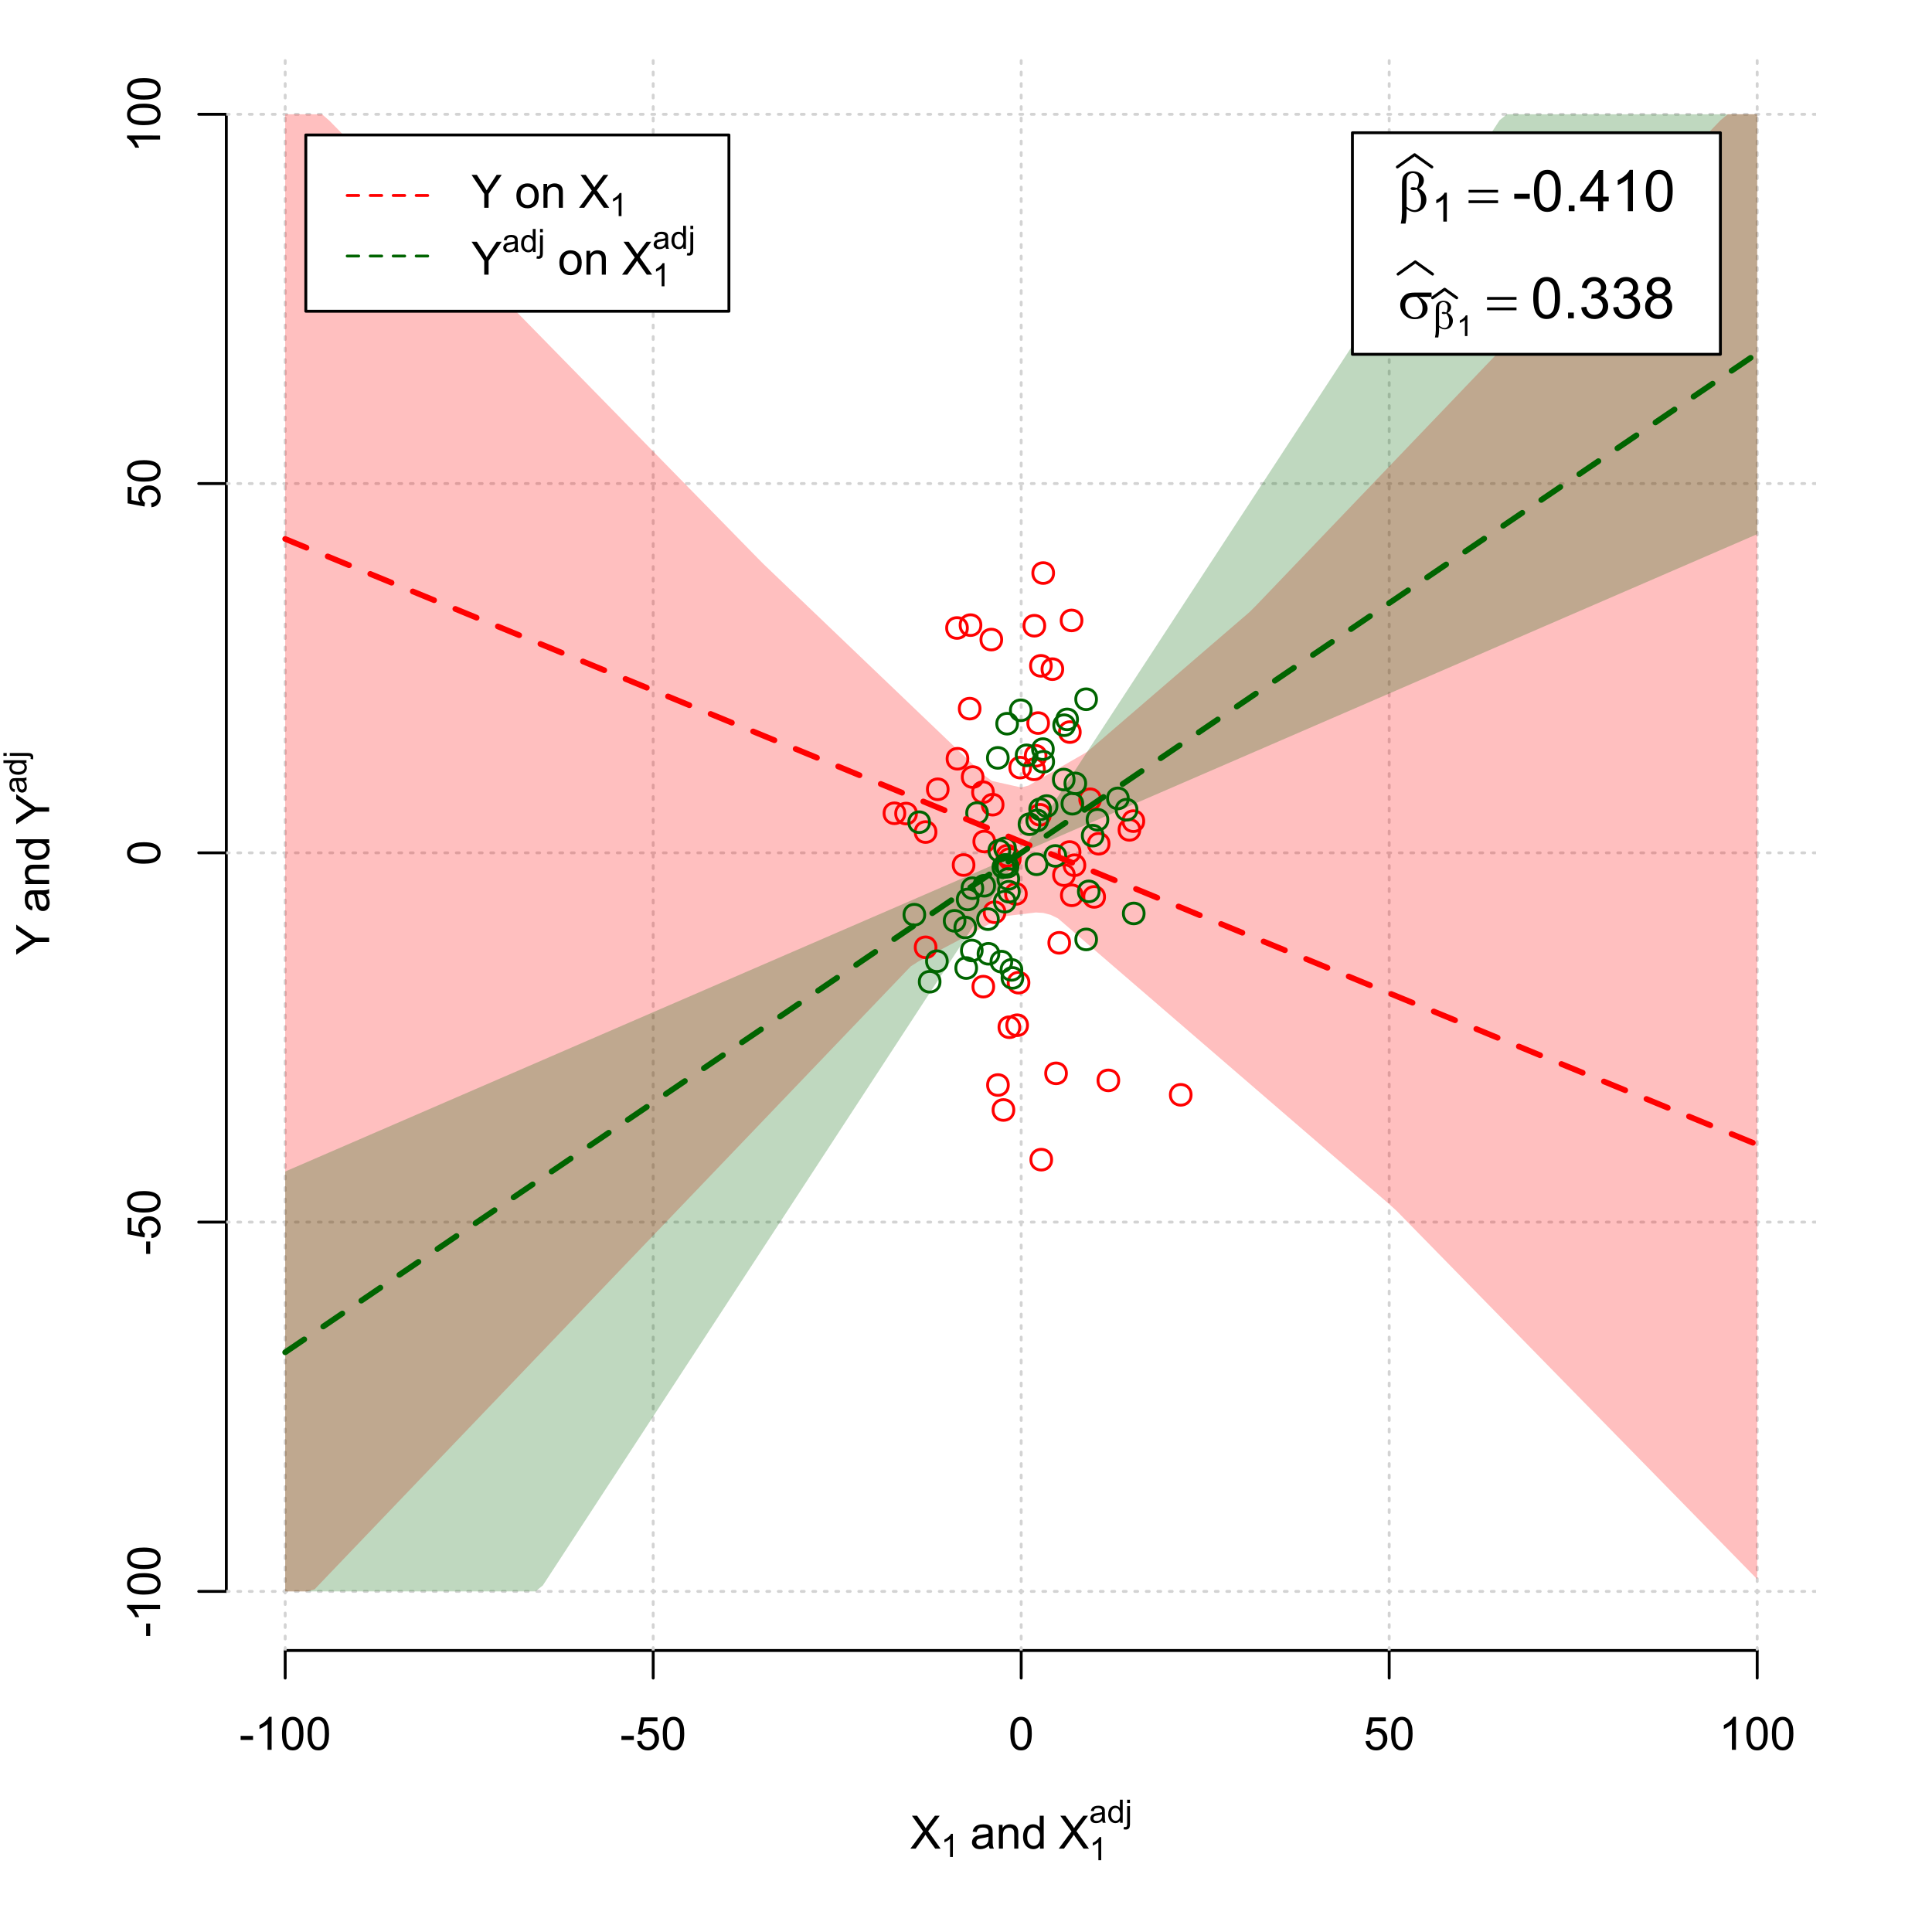 <?xml version="1.0" encoding="UTF-8"?>
<svg xmlns="http://www.w3.org/2000/svg" xmlns:xlink="http://www.w3.org/1999/xlink" width="504pt" height="504pt" viewBox="0 0 504 504" version="1.1">
<defs>
<g>
<symbol overflow="visible" id="glyph0-0">
<path style="stroke:none;" d="M 1.5 0 L 1.5 -7.5 L 7.5 -7.5 L 7.5 0 Z M 1.688 -0.188 L 7.312 -0.188 L 7.312 -7.312 L 1.688 -7.312 Z M 1.688 -0.188 "/>
</symbol>
<symbol overflow="visible" id="glyph0-1">
<path style="stroke:none;" d="M 0.055 0 L 3.375 -4.477 L 0.445 -8.59 L 1.797 -8.59 L 3.359 -6.387 C 3.68 -5.93 3.91 -5.578 4.047 -5.332 C 4.238 -5.645 4.465 -5.969 4.727 -6.312 L 6.457 -8.59 L 7.695 -8.59 L 4.676 -4.539 L 7.93 0 L 6.523 0 L 4.359 -3.062 C 4.238 -3.238 4.113 -3.43 3.984 -3.641 C 3.789 -3.324 3.652 -3.109 3.574 -2.992 L 1.418 0 Z M 0.055 0 "/>
</symbol>
<symbol overflow="visible" id="glyph0-2">
<path style="stroke:none;" d="M 4.852 -0.766 C 4.461 -0.434 4.082 -0.199 3.723 -0.062 C 3.355 0.074 2.969 0.141 2.562 0.141 C 1.875 0.141 1.352 -0.023 0.984 -0.359 C 0.617 -0.688 0.434 -1.117 0.434 -1.641 C 0.434 -1.945 0.5 -2.223 0.641 -2.473 C 0.777 -2.723 0.961 -2.926 1.188 -3.082 C 1.41 -3.234 1.664 -3.348 1.945 -3.43 C 2.152 -3.477 2.465 -3.531 2.883 -3.586 C 3.734 -3.688 4.359 -3.809 4.766 -3.949 C 4.766 -4.09 4.77 -4.18 4.77 -4.227 C 4.77 -4.648 4.668 -4.953 4.469 -5.133 C 4.199 -5.371 3.801 -5.488 3.27 -5.492 C 2.77 -5.488 2.402 -5.402 2.168 -5.23 C 1.934 -5.055 1.758 -4.746 1.648 -4.305 L 0.617 -4.445 C 0.707 -4.887 0.863 -5.242 1.078 -5.516 C 1.289 -5.781 1.598 -5.992 2.008 -6.141 C 2.41 -6.289 2.883 -6.363 3.422 -6.363 C 3.953 -6.363 4.383 -6.301 4.715 -6.176 C 5.047 -6.051 5.293 -5.891 5.449 -5.703 C 5.605 -5.512 5.715 -5.273 5.777 -4.984 C 5.809 -4.805 5.824 -4.48 5.828 -4.016 L 5.828 -2.609 C 5.824 -1.625 5.848 -1.004 5.895 -0.746 C 5.941 -0.484 6.031 -0.238 6.164 0 L 5.062 0 C 4.953 -0.219 4.883 -0.473 4.852 -0.766 Z M 4.766 -3.125 C 4.375 -2.965 3.801 -2.832 3.039 -2.727 C 2.605 -2.66 2.301 -2.59 2.121 -2.516 C 1.941 -2.434 1.801 -2.32 1.703 -2.172 C 1.605 -2.02 1.559 -1.852 1.559 -1.672 C 1.559 -1.387 1.664 -1.152 1.875 -0.969 C 2.086 -0.777 2.398 -0.684 2.812 -0.688 C 3.219 -0.684 3.578 -0.773 3.895 -0.953 C 4.211 -1.129 4.445 -1.371 4.594 -1.68 C 4.707 -1.918 4.762 -2.27 4.766 -2.734 Z M 4.766 -3.125 "/>
</symbol>
<symbol overflow="visible" id="glyph0-3">
<path style="stroke:none;" d="M 0.789 0 L 0.789 -6.223 L 1.742 -6.223 L 1.742 -5.336 C 2.195 -6.02 2.855 -6.363 3.719 -6.363 C 4.09 -6.363 4.434 -6.293 4.754 -6.16 C 5.066 -6.023 5.305 -5.848 5.461 -5.633 C 5.617 -5.41 5.727 -5.152 5.789 -4.852 C 5.828 -4.656 5.848 -4.312 5.848 -3.828 L 5.848 0 L 4.793 0 L 4.793 -3.785 C 4.793 -4.215 4.75 -4.535 4.668 -4.75 C 4.586 -4.961 4.441 -5.129 4.234 -5.258 C 4.023 -5.383 3.777 -5.449 3.5 -5.449 C 3.047 -5.449 2.66 -5.305 2.332 -5.02 C 2.004 -4.734 1.84 -4.195 1.844 -3.398 L 1.844 0 Z M 0.789 0 "/>
</symbol>
<symbol overflow="visible" id="glyph0-4">
<path style="stroke:none;" d="M 4.828 0 L 4.828 -0.785 C 4.43 -0.168 3.848 0.141 3.086 0.141 C 2.59 0.141 2.133 0.004 1.719 -0.27 C 1.297 -0.543 0.977 -0.922 0.75 -1.414 C 0.523 -1.898 0.41 -2.465 0.41 -3.105 C 0.41 -3.727 0.512 -4.289 0.719 -4.797 C 0.926 -5.301 1.238 -5.688 1.652 -5.957 C 2.066 -6.227 2.527 -6.363 3.039 -6.363 C 3.41 -6.363 3.746 -6.281 4.043 -6.125 C 4.336 -5.965 4.574 -5.762 4.758 -5.508 L 4.758 -8.59 L 5.805 -8.59 L 5.805 0 Z M 1.492 -3.105 C 1.488 -2.309 1.656 -1.711 1.996 -1.316 C 2.328 -0.922 2.727 -0.727 3.188 -0.727 C 3.648 -0.727 4.039 -0.914 4.359 -1.293 C 4.68 -1.668 4.84 -2.242 4.844 -3.016 C 4.84 -3.867 4.676 -4.492 4.352 -4.895 C 4.02 -5.289 3.617 -5.488 3.141 -5.492 C 2.672 -5.488 2.277 -5.297 1.965 -4.918 C 1.645 -4.531 1.488 -3.93 1.492 -3.105 Z M 1.492 -3.105 "/>
</symbol>
<symbol overflow="visible" id="glyph0-5">
<path style="stroke:none;" d="M 0.383 -2.578 L 0.383 -3.641 L 3.621 -3.641 L 3.621 -2.578 Z M 0.383 -2.578 "/>
</symbol>
<symbol overflow="visible" id="glyph0-6">
<path style="stroke:none;" d="M 4.469 0 L 3.414 0 L 3.414 -6.719 C 3.16 -6.477 2.828 -6.234 2.414 -5.996 C 2 -5.75 1.629 -5.57 1.305 -5.449 L 1.305 -6.469 C 1.895 -6.742 2.41 -7.078 2.852 -7.477 C 3.293 -7.871 3.605 -8.254 3.789 -8.625 L 4.469 -8.625 Z M 4.469 0 "/>
</symbol>
<symbol overflow="visible" id="glyph0-7">
<path style="stroke:none;" d="M 0.5 -4.234 C 0.496 -5.246 0.602 -6.062 0.812 -6.688 C 1.02 -7.305 1.328 -7.785 1.742 -8.121 C 2.148 -8.457 2.668 -8.625 3.297 -8.625 C 3.758 -8.625 4.164 -8.531 4.512 -8.348 C 4.855 -8.16 5.141 -7.891 5.371 -7.543 C 5.594 -7.191 5.773 -6.766 5.906 -6.266 C 6.035 -5.762 6.098 -5.086 6.102 -4.234 C 6.098 -3.227 5.996 -2.414 5.789 -1.797 C 5.578 -1.176 5.266 -0.695 4.859 -0.359 C 4.445 -0.02 3.926 0.145 3.297 0.148 C 2.465 0.145 1.816 -0.148 1.348 -0.742 C 0.781 -1.457 0.496 -2.621 0.5 -4.234 Z M 1.582 -4.234 C 1.582 -2.824 1.746 -1.887 2.074 -1.418 C 2.402 -0.949 2.809 -0.715 3.297 -0.719 C 3.777 -0.715 4.184 -0.949 4.52 -1.422 C 4.848 -1.887 5.016 -2.824 5.016 -4.234 C 5.016 -5.648 4.848 -6.59 4.52 -7.055 C 4.184 -7.516 3.773 -7.746 3.289 -7.75 C 2.801 -7.746 2.414 -7.543 2.125 -7.137 C 1.762 -6.613 1.582 -5.645 1.582 -4.234 Z M 1.582 -4.234 "/>
</symbol>
<symbol overflow="visible" id="glyph0-8">
<path style="stroke:none;" d="M 0.5 -2.25 L 1.605 -2.344 C 1.684 -1.805 1.871 -1.398 2.176 -1.125 C 2.473 -0.852 2.836 -0.715 3.258 -0.719 C 3.766 -0.715 4.195 -0.906 4.547 -1.293 C 4.898 -1.672 5.074 -2.18 5.074 -2.82 C 5.074 -3.414 4.902 -3.891 4.566 -4.242 C 4.227 -4.59 3.785 -4.762 3.242 -4.766 C 2.898 -4.762 2.594 -4.684 2.32 -4.531 C 2.047 -4.375 1.832 -4.176 1.676 -3.93 L 0.688 -4.062 L 1.516 -8.473 L 5.789 -8.473 L 5.789 -7.465 L 2.359 -7.465 L 1.898 -5.156 C 2.414 -5.516 2.953 -5.695 3.523 -5.695 C 4.27 -5.695 4.902 -5.434 5.422 -4.914 C 5.934 -4.395 6.191 -3.727 6.195 -2.914 C 6.191 -2.133 5.965 -1.461 5.516 -0.898 C 4.961 -0.199 4.211 0.145 3.258 0.148 C 2.477 0.145 1.836 -0.07 1.344 -0.508 C 0.844 -0.941 0.562 -1.523 0.5 -2.25 Z M 0.5 -2.25 "/>
</symbol>
<symbol overflow="visible" id="glyph0-9">
<path style="stroke:none;" d="M 3.344 0 L 3.344 -3.641 L 0.035 -8.59 L 1.418 -8.59 L 3.109 -6 C 3.418 -5.516 3.711 -5.031 3.984 -4.547 C 4.242 -4.992 4.555 -5.496 4.922 -6.062 L 6.586 -8.59 L 7.91 -8.59 L 4.484 -3.641 L 4.484 0 Z M 3.344 0 "/>
</symbol>
<symbol overflow="visible" id="glyph0-10">
<path style="stroke:none;" d=""/>
</symbol>
<symbol overflow="visible" id="glyph0-11">
<path style="stroke:none;" d="M 0.398 -3.109 C 0.398 -4.262 0.719 -5.117 1.359 -5.672 C 1.895 -6.133 2.547 -6.363 3.316 -6.363 C 4.172 -6.363 4.871 -6.082 5.414 -5.52 C 5.953 -4.957 6.223 -4.184 6.227 -3.199 C 6.223 -2.398 6.102 -1.766 5.867 -1.309 C 5.625 -0.848 5.277 -0.492 4.82 -0.238 C 4.359 0.016 3.859 0.141 3.316 0.141 C 2.441 0.141 1.734 -0.137 1.203 -0.695 C 0.664 -1.254 0.398 -2.059 0.398 -3.109 Z M 1.484 -3.109 C 1.48 -2.309 1.656 -1.711 2.004 -1.32 C 2.348 -0.922 2.785 -0.727 3.316 -0.727 C 3.84 -0.727 4.273 -0.926 4.621 -1.324 C 4.969 -1.723 5.145 -2.328 5.145 -3.148 C 5.145 -3.914 4.969 -4.496 4.617 -4.895 C 4.266 -5.289 3.832 -5.488 3.316 -5.492 C 2.785 -5.488 2.348 -5.293 2.004 -4.898 C 1.656 -4.5 1.48 -3.902 1.484 -3.109 Z M 1.484 -3.109 "/>
</symbol>
<symbol overflow="visible" id="glyph1-0">
<path style="stroke:none;" d="M 1.051 0 L 1.051 -5.25 L 5.25 -5.25 L 5.25 0 Z M 1.18 -0.133 L 5.117 -0.133 L 5.117 -5.117 L 1.18 -5.117 Z M 1.18 -0.133 "/>
</symbol>
<symbol overflow="visible" id="glyph1-1">
<path style="stroke:none;" d="M 3.129 0 L 2.391 0 L 2.391 -4.703 C 2.211 -4.531 1.977 -4.363 1.691 -4.195 C 1.398 -4.023 1.141 -3.895 0.914 -3.812 L 0.914 -4.527 C 1.328 -4.719 1.688 -4.953 1.996 -5.234 C 2.305 -5.508 2.523 -5.777 2.652 -6.039 L 3.129 -6.039 Z M 3.129 0 "/>
</symbol>
<symbol overflow="visible" id="glyph1-2">
<path style="stroke:none;" d="M 3.395 -0.539 C 3.117 -0.305 2.855 -0.137 2.605 -0.043 C 2.352 0.051 2.082 0.094 1.793 0.098 C 1.312 0.094 0.941 -0.02 0.688 -0.25 C 0.43 -0.48 0.305 -0.781 0.305 -1.148 C 0.305 -1.359 0.352 -1.551 0.449 -1.73 C 0.543 -1.902 0.668 -2.047 0.828 -2.156 C 0.984 -2.262 1.164 -2.34 1.363 -2.398 C 1.504 -2.434 1.723 -2.473 2.02 -2.512 C 2.609 -2.578 3.047 -2.664 3.336 -2.766 C 3.336 -2.867 3.34 -2.93 3.34 -2.957 C 3.34 -3.258 3.27 -3.469 3.129 -3.594 C 2.941 -3.758 2.66 -3.844 2.289 -3.844 C 1.941 -3.844 1.684 -3.781 1.52 -3.66 C 1.348 -3.535 1.227 -3.32 1.152 -3.016 L 0.43 -3.113 C 0.492 -3.418 0.602 -3.668 0.754 -3.863 C 0.902 -4.051 1.121 -4.199 1.406 -4.301 C 1.688 -4.402 2.016 -4.453 2.395 -4.453 C 2.766 -4.453 3.066 -4.406 3.301 -4.32 C 3.527 -4.23 3.699 -4.121 3.812 -3.992 C 3.918 -3.855 3.996 -3.691 4.043 -3.492 C 4.066 -3.363 4.078 -3.133 4.082 -2.809 L 4.082 -1.824 C 4.078 -1.137 4.094 -0.703 4.129 -0.523 C 4.156 -0.336 4.219 -0.164 4.316 0 L 3.543 0 C 3.465 -0.152 3.414 -0.332 3.395 -0.539 Z M 3.336 -2.188 C 3.062 -2.074 2.66 -1.98 2.129 -1.906 C 1.82 -1.859 1.605 -1.812 1.484 -1.758 C 1.355 -1.703 1.258 -1.621 1.191 -1.52 C 1.121 -1.41 1.09 -1.293 1.09 -1.168 C 1.09 -0.969 1.164 -0.805 1.312 -0.676 C 1.461 -0.543 1.68 -0.48 1.969 -0.48 C 2.25 -0.48 2.5 -0.539 2.727 -0.664 C 2.945 -0.785 3.109 -0.957 3.215 -1.176 C 3.293 -1.34 3.332 -1.586 3.336 -1.914 Z M 3.336 -2.188 "/>
</symbol>
<symbol overflow="visible" id="glyph1-3">
<path style="stroke:none;" d="M 3.379 0 L 3.379 -0.551 C 3.102 -0.121 2.695 0.094 2.16 0.098 C 1.812 0.094 1.492 0 1.203 -0.188 C 0.906 -0.379 0.68 -0.645 0.523 -0.988 C 0.359 -1.328 0.281 -1.723 0.285 -2.172 C 0.281 -2.605 0.355 -3 0.504 -3.355 C 0.648 -3.707 0.863 -3.977 1.156 -4.168 C 1.441 -4.355 1.766 -4.453 2.129 -4.453 C 2.387 -4.453 2.621 -4.395 2.828 -4.285 C 3.031 -4.172 3.199 -4.031 3.332 -3.855 L 3.332 -6.012 L 4.066 -6.012 L 4.066 0 Z M 1.047 -2.172 C 1.043 -1.613 1.16 -1.195 1.398 -0.922 C 1.629 -0.641 1.906 -0.504 2.23 -0.508 C 2.551 -0.504 2.824 -0.637 3.051 -0.902 C 3.273 -1.168 3.387 -1.57 3.391 -2.113 C 3.387 -2.707 3.273 -3.145 3.047 -3.426 C 2.816 -3.703 2.531 -3.844 2.199 -3.844 C 1.867 -3.844 1.594 -3.707 1.375 -3.441 C 1.152 -3.168 1.043 -2.746 1.047 -2.172 Z M 1.047 -2.172 "/>
</symbol>
<symbol overflow="visible" id="glyph1-4">
<path style="stroke:none;" d="M 0.551 -5.156 L 0.551 -6.012 L 1.289 -6.012 L 1.289 -5.156 Z M -0.387 1.691 L -0.246 1.062 C -0.098 1.098 0.016 1.117 0.102 1.121 C 0.25 1.117 0.363 1.066 0.438 0.969 C 0.512 0.867 0.551 0.621 0.551 0.223 L 0.551 -4.355 L 1.289 -4.355 L 1.289 0.238 C 1.289 0.773 1.219 1.148 1.078 1.359 C 0.898 1.633 0.602 1.77 0.191 1.77 C -0.008 1.77 -0.199 1.742 -0.387 1.691 Z M -0.387 1.691 "/>
</symbol>
<symbol overflow="visible" id="glyph2-0">
<path style="stroke:none;" d="M 0.602 0 L 0.602 -7.5 L 6.602 -7.5 L 6.602 0 Z M 0.789 -0.188 L 6.414 -0.188 L 6.414 -7.312 L 0.789 -7.312 Z M 0.789 -0.188 "/>
</symbol>
<symbol overflow="visible" id="glyph2-1">
<path style="stroke:none;" d=""/>
</symbol>
<symbol overflow="visible" id="glyph3-0">
<path style="stroke:none;" d="M 0 -1.5 L -7.5 -1.5 L -7.5 -7.5 L 0 -7.5 Z M -0.188 -1.688 L -0.188 -7.312 L -7.312 -7.312 L -7.312 -1.688 Z M -0.188 -1.688 "/>
</symbol>
<symbol overflow="visible" id="glyph3-1">
<path style="stroke:none;" d="M 0 -3.344 L -3.641 -3.348 L -8.59 -0.035 L -8.59 -1.418 L -6 -3.113 C -5.516 -3.422 -5.031 -3.715 -4.547 -3.984 C -4.992 -4.242 -5.496 -4.555 -6.062 -4.922 L -8.59 -6.586 L -8.59 -7.91 L -3.637 -4.484 L 0 -4.484 Z M 0 -3.344 "/>
</symbol>
<symbol overflow="visible" id="glyph3-2">
<path style="stroke:none;" d="M -0.766 -4.852 C -0.434 -4.461 -0.199 -4.082 -0.062 -3.723 C 0.074 -3.355 0.141 -2.969 0.141 -2.562 C 0.141 -1.875 -0.023 -1.352 -0.359 -0.984 C -0.688 -0.617 -1.117 -0.434 -1.641 -0.434 C -1.945 -0.434 -2.223 -0.5 -2.473 -0.641 C -2.723 -0.777 -2.926 -0.961 -3.082 -1.188 C -3.234 -1.41 -3.348 -1.664 -3.43 -1.945 C -3.477 -2.152 -3.531 -2.465 -3.586 -2.883 C -3.688 -3.734 -3.809 -4.359 -3.949 -4.766 C -4.09 -4.766 -4.18 -4.77 -4.227 -4.77 C -4.648 -4.77 -4.953 -4.668 -5.133 -4.469 C -5.371 -4.199 -5.488 -3.801 -5.492 -3.27 C -5.488 -2.773 -5.402 -2.406 -5.23 -2.172 C -5.055 -1.934 -4.746 -1.758 -4.305 -1.648 L -4.445 -0.617 C -4.887 -0.707 -5.242 -0.863 -5.516 -1.078 C -5.781 -1.293 -5.992 -1.602 -6.141 -2.012 C -6.289 -2.414 -6.363 -2.887 -6.363 -3.422 C -6.363 -3.953 -6.301 -4.383 -6.176 -4.715 C -6.051 -5.047 -5.891 -5.293 -5.703 -5.449 C -5.512 -5.605 -5.273 -5.715 -4.984 -5.777 C -4.805 -5.809 -4.48 -5.824 -4.016 -5.828 L -2.605 -5.828 C -1.625 -5.824 -1.004 -5.848 -0.746 -5.895 C -0.48 -5.941 -0.234 -6.031 0 -6.164 L 0 -5.062 C -0.219 -4.953 -0.473 -4.883 -0.766 -4.852 Z M -3.121 -4.766 C -2.961 -4.375 -2.828 -3.801 -2.727 -3.039 C -2.66 -2.605 -2.59 -2.301 -2.516 -2.121 C -2.434 -1.941 -2.32 -1.801 -2.172 -1.703 C -2.02 -1.605 -1.852 -1.559 -1.672 -1.559 C -1.387 -1.559 -1.152 -1.664 -0.965 -1.875 C -0.773 -2.086 -0.68 -2.398 -0.684 -2.812 C -0.68 -3.219 -0.77 -3.578 -0.949 -3.895 C -1.129 -4.211 -1.371 -4.445 -1.68 -4.594 C -1.918 -4.707 -2.27 -4.762 -2.734 -4.766 Z M -3.121 -4.766 "/>
</symbol>
<symbol overflow="visible" id="glyph3-3">
<path style="stroke:none;" d="M 0 -0.789 L -6.223 -0.793 L -6.223 -1.742 L -5.336 -1.742 C -6.02 -2.195 -6.363 -2.855 -6.363 -3.723 C -6.363 -4.09 -6.293 -4.434 -6.16 -4.754 C -6.023 -5.066 -5.848 -5.305 -5.633 -5.461 C -5.41 -5.617 -5.152 -5.727 -4.852 -5.789 C -4.656 -5.828 -4.312 -5.848 -3.824 -5.848 L 0 -5.848 L 0 -4.793 L -3.785 -4.793 C -4.215 -4.793 -4.535 -4.75 -4.75 -4.668 C -4.961 -4.586 -5.129 -4.441 -5.258 -4.234 C -5.383 -4.023 -5.449 -3.777 -5.449 -3.5 C -5.449 -3.047 -5.305 -2.66 -5.02 -2.336 C -4.734 -2.008 -4.195 -1.844 -3.398 -1.848 L 0 -1.844 Z M 0 -0.789 "/>
</symbol>
<symbol overflow="visible" id="glyph3-4">
<path style="stroke:none;" d="M 0 -4.828 L -0.785 -4.828 C -0.168 -4.43 0.141 -3.848 0.141 -3.086 C 0.141 -2.59 0.004 -2.133 -0.27 -1.719 C -0.543 -1.297 -0.922 -0.977 -1.414 -0.75 C -1.898 -0.523 -2.465 -0.41 -3.105 -0.41 C -3.727 -0.41 -4.289 -0.512 -4.797 -0.719 C -5.301 -0.926 -5.688 -1.238 -5.957 -1.652 C -6.227 -2.066 -6.363 -2.527 -6.363 -3.043 C -6.363 -3.414 -6.281 -3.75 -6.125 -4.043 C -5.965 -4.336 -5.762 -4.574 -5.508 -4.758 L -8.59 -4.758 L -8.59 -5.809 L 0 -5.805 Z M -3.105 -1.496 C -2.309 -1.492 -1.711 -1.66 -1.316 -1.996 C -0.922 -2.328 -0.727 -2.727 -0.727 -3.188 C -0.727 -3.648 -0.914 -4.039 -1.289 -4.359 C -1.664 -4.68 -2.238 -4.84 -3.016 -4.844 C -3.867 -4.84 -4.492 -4.676 -4.895 -4.352 C -5.289 -4.023 -5.488 -3.621 -5.492 -3.141 C -5.488 -2.672 -5.297 -2.277 -4.918 -1.965 C -4.531 -1.648 -3.93 -1.492 -3.105 -1.496 Z M -3.105 -1.496 "/>
</symbol>
<symbol overflow="visible" id="glyph3-5">
<path style="stroke:none;" d="M -2.578 -0.383 L -3.641 -0.383 L -3.641 -3.621 L -2.578 -3.621 Z M -2.578 -0.383 "/>
</symbol>
<symbol overflow="visible" id="glyph3-6">
<path style="stroke:none;" d="M 0 -4.469 L 0 -3.414 L -6.719 -3.418 C -6.477 -3.16 -6.234 -2.828 -5.996 -2.418 C -5.75 -2.004 -5.57 -1.633 -5.449 -1.309 L -6.469 -1.309 C -6.742 -1.895 -7.078 -2.41 -7.477 -2.852 C -7.871 -3.293 -8.254 -3.605 -8.625 -3.793 L -8.625 -4.473 Z M 0 -4.469 "/>
</symbol>
<symbol overflow="visible" id="glyph3-7">
<path style="stroke:none;" d="M -4.234 -0.5 C -5.246 -0.496 -6.062 -0.602 -6.688 -0.812 C -7.305 -1.02 -7.785 -1.328 -8.121 -1.742 C -8.457 -2.152 -8.625 -2.672 -8.625 -3.301 C -8.625 -3.758 -8.531 -4.164 -8.348 -4.512 C -8.16 -4.859 -7.891 -5.145 -7.543 -5.371 C -7.191 -5.594 -6.766 -5.773 -6.266 -5.906 C -5.762 -6.035 -5.086 -6.098 -4.234 -6.102 C -3.223 -6.098 -2.41 -5.996 -1.793 -5.789 C -1.176 -5.578 -0.695 -5.266 -0.359 -4.859 C -0.02 -4.445 0.145 -3.926 0.148 -3.297 C 0.145 -2.465 -0.148 -1.816 -0.742 -1.348 C -1.457 -0.781 -2.621 -0.496 -4.234 -0.5 Z M -4.234 -1.582 C -2.824 -1.582 -1.887 -1.746 -1.418 -2.074 C -0.949 -2.402 -0.715 -2.809 -0.719 -3.297 C -0.715 -3.777 -0.949 -4.184 -1.422 -4.52 C -1.887 -4.848 -2.824 -5.016 -4.234 -5.016 C -5.648 -5.016 -6.59 -4.848 -7.055 -4.52 C -7.516 -4.188 -7.746 -3.777 -7.75 -3.289 C -7.746 -2.801 -7.543 -2.414 -7.137 -2.129 C -6.613 -1.762 -5.645 -1.582 -4.234 -1.582 Z M -4.234 -1.582 "/>
</symbol>
<symbol overflow="visible" id="glyph3-8">
<path style="stroke:none;" d="M -2.25 -0.5 L -2.344 -1.605 C -1.805 -1.684 -1.398 -1.871 -1.125 -2.176 C -0.852 -2.473 -0.715 -2.836 -0.719 -3.258 C -0.715 -3.766 -0.906 -4.195 -1.293 -4.547 C -1.672 -4.898 -2.18 -5.074 -2.816 -5.074 C -3.414 -5.074 -3.891 -4.902 -4.242 -4.566 C -4.59 -4.227 -4.762 -3.785 -4.766 -3.242 C -4.762 -2.898 -4.684 -2.594 -4.531 -2.32 C -4.375 -2.047 -4.176 -1.832 -3.93 -1.676 L -4.062 -0.688 L -8.473 -1.52 L -8.473 -5.789 L -7.465 -5.789 L -7.465 -2.363 L -5.156 -1.898 C -5.516 -2.414 -5.695 -2.953 -5.695 -3.523 C -5.695 -4.27 -5.434 -4.902 -4.914 -5.422 C -4.395 -5.934 -3.727 -6.191 -2.91 -6.195 C -2.133 -6.191 -1.461 -5.965 -0.895 -5.516 C -0.199 -4.961 0.145 -4.211 0.148 -3.258 C 0.145 -2.477 -0.07 -1.836 -0.508 -1.344 C -0.941 -0.848 -1.523 -0.566 -2.25 -0.5 Z M -2.25 -0.5 "/>
</symbol>
<symbol overflow="visible" id="glyph4-0">
<path style="stroke:none;" d="M 0 -0.602 L -7.5 -0.605 L -7.5 -6.605 L 0 -6.602 Z M -0.188 -0.789 L -0.188 -6.414 L -7.312 -6.418 L -7.312 -0.793 Z M -0.188 -0.789 "/>
</symbol>
<symbol overflow="visible" id="glyph4-1">
<path style="stroke:none;" d=""/>
</symbol>
<symbol overflow="visible" id="glyph5-0">
<path style="stroke:none;" d="M 0 -1.051 L -5.25 -1.051 L -5.25 -5.25 L 0 -5.25 Z M -0.133 -1.18 L -0.133 -5.117 L -5.117 -5.117 L -5.117 -1.18 Z M -0.133 -1.18 "/>
</symbol>
<symbol overflow="visible" id="glyph5-1">
<path style="stroke:none;" d="M -0.539 -3.395 C -0.305 -3.117 -0.137 -2.855 -0.043 -2.605 C 0.051 -2.352 0.094 -2.082 0.098 -1.793 C 0.094 -1.312 -0.02 -0.941 -0.25 -0.688 C -0.48 -0.43 -0.781 -0.305 -1.148 -0.305 C -1.359 -0.305 -1.551 -0.352 -1.73 -0.449 C -1.902 -0.543 -2.047 -0.668 -2.156 -0.828 C -2.262 -0.984 -2.34 -1.164 -2.398 -1.363 C -2.434 -1.504 -2.473 -1.723 -2.512 -2.02 C -2.578 -2.609 -2.664 -3.047 -2.766 -3.336 C -2.867 -3.336 -2.93 -3.34 -2.957 -3.34 C -3.258 -3.34 -3.469 -3.27 -3.594 -3.129 C -3.758 -2.941 -3.844 -2.66 -3.844 -2.289 C -3.844 -1.941 -3.781 -1.684 -3.66 -1.52 C -3.535 -1.352 -3.32 -1.23 -3.016 -1.152 L -3.113 -0.43 C -3.418 -0.492 -3.668 -0.602 -3.863 -0.754 C -4.051 -0.902 -4.199 -1.121 -4.301 -1.406 C -4.402 -1.688 -4.453 -2.016 -4.453 -2.395 C -4.453 -2.766 -4.406 -3.066 -4.32 -3.301 C -4.23 -3.527 -4.121 -3.699 -3.992 -3.812 C -3.855 -3.918 -3.691 -3.996 -3.492 -4.043 C -3.363 -4.066 -3.133 -4.078 -2.809 -4.082 L -1.824 -4.082 C -1.137 -4.078 -0.703 -4.094 -0.523 -4.129 C -0.336 -4.156 -0.164 -4.219 0 -4.316 L 0 -3.543 C -0.152 -3.465 -0.332 -3.414 -0.539 -3.395 Z M -2.188 -3.336 C -2.074 -3.062 -1.98 -2.66 -1.906 -2.129 C -1.859 -1.82 -1.812 -1.605 -1.758 -1.484 C -1.703 -1.355 -1.621 -1.258 -1.52 -1.191 C -1.41 -1.121 -1.293 -1.09 -1.168 -1.09 C -0.969 -1.09 -0.805 -1.164 -0.676 -1.312 C -0.543 -1.461 -0.48 -1.68 -0.48 -1.969 C -0.48 -2.25 -0.539 -2.5 -0.664 -2.727 C -0.785 -2.945 -0.957 -3.109 -1.176 -3.215 C -1.34 -3.293 -1.586 -3.332 -1.914 -3.336 Z M -2.188 -3.336 "/>
</symbol>
<symbol overflow="visible" id="glyph5-2">
<path style="stroke:none;" d="M 0 -3.379 L -0.551 -3.379 C -0.121 -3.102 0.094 -2.695 0.098 -2.16 C 0.094 -1.812 0 -1.492 -0.188 -1.203 C -0.379 -0.906 -0.645 -0.684 -0.988 -0.527 C -1.328 -0.367 -1.723 -0.285 -2.172 -0.289 C -2.605 -0.285 -3 -0.359 -3.355 -0.504 C -3.707 -0.648 -3.977 -0.863 -4.168 -1.156 C -4.355 -1.441 -4.453 -1.766 -4.453 -2.129 C -4.453 -2.387 -4.395 -2.621 -4.285 -2.828 C -4.172 -3.031 -4.031 -3.199 -3.855 -3.332 L -6.012 -3.332 L -6.012 -4.066 L 0 -4.066 Z M -2.172 -1.047 C -1.613 -1.043 -1.195 -1.16 -0.922 -1.398 C -0.641 -1.629 -0.504 -1.906 -0.508 -2.23 C -0.504 -2.551 -0.637 -2.824 -0.902 -3.051 C -1.168 -3.273 -1.57 -3.387 -2.113 -3.391 C -2.707 -3.387 -3.145 -3.273 -3.426 -3.047 C -3.703 -2.816 -3.844 -2.531 -3.844 -2.199 C -3.844 -1.867 -3.707 -1.594 -3.441 -1.375 C -3.168 -1.152 -2.746 -1.043 -2.172 -1.047 Z M -2.172 -1.047 "/>
</symbol>
<symbol overflow="visible" id="glyph5-3">
<path style="stroke:none;" d="M -5.156 -0.551 L -6.012 -0.551 L -6.012 -1.289 L -5.156 -1.289 Z M 1.691 0.387 L 1.062 0.246 C 1.098 0.098 1.117 -0.016 1.121 -0.102 C 1.117 -0.25 1.066 -0.363 0.969 -0.438 C 0.867 -0.512 0.621 -0.551 0.223 -0.551 L -4.355 -0.551 L -4.355 -1.289 L 0.238 -1.289 C 0.773 -1.289 1.148 -1.219 1.359 -1.078 C 1.633 -0.898 1.77 -0.602 1.77 -0.191 C 1.77 0.008 1.742 0.199 1.691 0.387 Z M 1.691 0.387 "/>
</symbol>
<symbol overflow="visible" id="glyph6-0">
<path style="stroke:none;" d="M 0.754 0 L 0.754 -9.375 L 8.254 -9.375 L 8.254 0 Z M 0.988 -0.234 L 8.02 -0.234 L 8.02 -9.141 L 0.988 -9.141 Z M 0.988 -0.234 "/>
</symbol>
<symbol overflow="visible" id="glyph6-1">
<path style="stroke:none;" d="M 2.418 -0.57 L 2.418 0.668 C 2.414 1.457 2.316 2.312 2.125 3.238 L 0.887 3.238 C 1.016 2.629 1.094 2.215 1.121 2 C 1.18 1.312 1.211 0.812 1.215 0.5 L 1.215 -6.988 C 1.211 -7.859 1.297 -8.508 1.473 -8.93 C 1.645 -9.352 1.957 -9.703 2.41 -9.988 C 2.859 -10.27 3.402 -10.41 4.035 -10.414 C 4.906 -10.41 5.605 -10.176 6.129 -9.711 C 6.652 -9.238 6.914 -8.684 6.914 -8.043 C 6.914 -7.625 6.805 -7.23 6.594 -6.855 C 6.379 -6.48 6.051 -6.156 5.609 -5.891 C 6.914 -5.262 7.57 -4.289 7.574 -2.973 C 7.57 -2.383 7.434 -1.836 7.164 -1.332 C 6.887 -0.82 6.512 -0.434 6.035 -0.172 C 5.555 0.094 5.059 0.223 4.555 0.227 C 4.227 0.223 3.906 0.168 3.586 0.059 C 3.266 -0.051 2.875 -0.258 2.418 -0.57 Z M 2.418 -1.148 C 2.891 -0.816 3.305 -0.578 3.656 -0.434 C 3.918 -0.324 4.18 -0.27 4.445 -0.27 C 4.938 -0.27 5.352 -0.473 5.688 -0.879 C 6.02 -1.285 6.188 -1.93 6.188 -2.82 C 6.188 -3.375 6.105 -3.863 5.949 -4.281 C 5.785 -4.695 5.508 -5.152 5.113 -5.656 C 4.773 -5.539 4.484 -5.484 4.242 -5.484 C 3.945 -5.484 3.738 -5.527 3.621 -5.617 C 3.5 -5.703 3.438 -5.797 3.441 -5.902 C 3.438 -5.992 3.484 -6.078 3.578 -6.152 C 3.668 -6.223 3.816 -6.258 4.027 -6.262 C 4.262 -6.258 4.625 -6.195 5.113 -6.07 C 5.453 -6.75 5.625 -7.391 5.625 -8 C 5.625 -8.609 5.473 -9.086 5.172 -9.426 C 4.867 -9.758 4.492 -9.926 4.043 -9.93 C 3.477 -9.926 3.035 -9.688 2.727 -9.215 C 2.516 -8.895 2.414 -8.383 2.418 -7.684 Z M 2.418 -1.148 "/>
</symbol>
<symbol overflow="visible" id="glyph6-2">
<path style="stroke:none;" d="M 0.27 -5.559 L 7.961 -5.559 L 7.961 -4.848 L 0.27 -4.848 Z M 0.27 -2.828 L 7.961 -2.828 L 7.961 -2.102 L 0.27 -2.102 Z M 0.27 -2.828 "/>
</symbol>
<symbol overflow="visible" id="glyph6-3">
<path style="stroke:none;" d="M 8.746 -5.602 L 5.465 -5.602 C 6.199 -5.191 6.758 -4.734 7.141 -4.238 C 7.52 -3.738 7.711 -3.164 7.711 -2.512 C 7.711 -1.758 7.406 -1.113 6.801 -0.578 C 6.195 -0.043 5.387 0.223 4.371 0.227 C 3.301 0.223 2.398 -0.137 1.668 -0.863 C 0.934 -1.59 0.566 -2.469 0.57 -3.5 C 0.566 -4.117 0.723 -4.68 1.031 -5.184 C 1.336 -5.688 1.723 -6.066 2.199 -6.324 C 2.668 -6.578 3.391 -6.707 4.367 -6.711 L 8.746 -6.711 Z M 4.914 -5.602 C 4.707 -5.605 4.551 -5.605 4.445 -5.609 C 3.566 -5.605 2.918 -5.41 2.5 -5.023 C 2.074 -4.629 1.863 -4.078 1.867 -3.367 C 1.863 -2.434 2.113 -1.684 2.621 -1.117 C 3.121 -0.551 3.719 -0.27 4.41 -0.27 C 4.984 -0.27 5.457 -0.473 5.828 -0.887 C 6.199 -1.297 6.387 -1.895 6.387 -2.672 C 6.387 -3.797 5.895 -4.773 4.914 -5.602 Z M 4.914 -5.602 "/>
</symbol>
<symbol overflow="visible" id="glyph7-0">
<path style="stroke:none;" d="M 1.312 0 L 1.312 -6.562 L 6.562 -6.562 L 6.562 0 Z M 1.477 -0.164 L 6.398 -0.164 L 6.398 -6.398 L 1.477 -6.398 Z M 1.477 -0.164 "/>
</symbol>
<symbol overflow="visible" id="glyph7-1">
<path style="stroke:none;" d="M 3.91 0 L 2.988 0 L 2.988 -5.879 C 2.766 -5.664 2.473 -5.453 2.113 -5.242 C 1.75 -5.027 1.426 -4.871 1.145 -4.77 L 1.145 -5.66 C 1.656 -5.902 2.109 -6.195 2.496 -6.539 C 2.883 -6.883 3.156 -7.219 3.316 -7.547 L 3.91 -7.547 Z M 3.91 0 "/>
</symbol>
<symbol overflow="visible" id="glyph8-0">
<path style="stroke:none;" d="M 1.875 0 L 1.875 -9.375 L 9.375 -9.375 L 9.375 0 Z M 2.109 -0.234 L 9.141 -0.234 L 9.141 -9.141 L 2.109 -9.141 Z M 2.109 -0.234 "/>
</symbol>
<symbol overflow="visible" id="glyph8-1">
<path style="stroke:none;" d="M 0.477 -3.223 L 0.477 -4.547 L 4.527 -4.547 L 4.527 -3.223 Z M 0.477 -3.223 "/>
</symbol>
<symbol overflow="visible" id="glyph8-2">
<path style="stroke:none;" d="M 0.621 -5.297 C 0.621 -6.562 0.75 -7.582 1.012 -8.359 C 1.273 -9.133 1.664 -9.73 2.18 -10.152 C 2.695 -10.57 3.344 -10.781 4.125 -10.781 C 4.699 -10.781 5.203 -10.664 5.641 -10.434 C 6.074 -10.199 6.434 -9.863 6.715 -9.43 C 6.996 -8.988 7.219 -8.457 7.383 -7.832 C 7.543 -7.203 7.621 -6.359 7.625 -5.297 C 7.621 -4.035 7.492 -3.016 7.234 -2.246 C 6.973 -1.469 6.586 -0.871 6.074 -0.449 C 5.559 -0.027 4.91 0.18 4.125 0.184 C 3.086 0.18 2.27 -0.188 1.684 -0.93 C 0.973 -1.82 0.621 -3.277 0.621 -5.297 Z M 1.977 -5.297 C 1.973 -3.531 2.18 -2.355 2.594 -1.777 C 3.004 -1.191 3.516 -0.902 4.125 -0.902 C 4.727 -0.902 5.234 -1.195 5.648 -1.781 C 6.062 -2.367 6.27 -3.539 6.27 -5.297 C 6.27 -7.062 6.062 -8.234 5.648 -8.816 C 5.234 -9.398 4.719 -9.691 4.109 -9.691 C 3.5 -9.691 3.02 -9.434 2.66 -8.922 C 2.203 -8.262 1.973 -7.055 1.977 -5.297 Z M 1.977 -5.297 "/>
</symbol>
<symbol overflow="visible" id="glyph8-3">
<path style="stroke:none;" d="M 1.363 0 L 1.363 -1.5 L 2.863 -1.5 L 2.863 0 Z M 1.363 0 "/>
</symbol>
<symbol overflow="visible" id="glyph8-4">
<path style="stroke:none;" d="M 4.848 0 L 4.848 -2.57 L 0.191 -2.57 L 0.191 -3.781 L 5.09 -10.738 L 6.168 -10.738 L 6.168 -3.781 L 7.617 -3.781 L 7.617 -2.57 L 6.168 -2.57 L 6.168 0 Z M 4.848 -3.781 L 4.848 -8.621 L 1.488 -3.781 Z M 4.848 -3.781 "/>
</symbol>
<symbol overflow="visible" id="glyph8-5">
<path style="stroke:none;" d="M 5.59 0 L 4.27 0 L 4.27 -8.402 C 3.949 -8.098 3.531 -7.793 3.02 -7.492 C 2.504 -7.188 2.043 -6.961 1.633 -6.812 L 1.633 -8.086 C 2.367 -8.43 3.012 -8.848 3.566 -9.344 C 4.117 -9.836 4.508 -10.316 4.738 -10.781 L 5.59 -10.781 Z M 5.59 0 "/>
</symbol>
<symbol overflow="visible" id="glyph8-6">
<path style="stroke:none;" d="M 0.629 -2.836 L 1.949 -3.012 C 2.098 -2.262 2.355 -1.723 2.719 -1.395 C 3.082 -1.066 3.523 -0.902 4.051 -0.902 C 4.668 -0.902 5.191 -1.117 5.621 -1.547 C 6.043 -1.977 6.258 -2.508 6.262 -3.141 C 6.258 -3.746 6.059 -4.246 5.668 -4.641 C 5.27 -5.031 4.77 -5.227 4.16 -5.23 C 3.91 -5.227 3.598 -5.176 3.23 -5.082 L 3.375 -6.242 C 3.461 -6.227 3.531 -6.223 3.59 -6.227 C 4.148 -6.223 4.652 -6.367 5.102 -6.664 C 5.551 -6.953 5.777 -7.406 5.777 -8.02 C 5.777 -8.5 5.613 -8.898 5.285 -9.219 C 4.957 -9.531 4.535 -9.691 4.02 -9.695 C 3.504 -9.691 3.074 -9.531 2.738 -9.211 C 2.395 -8.891 2.176 -8.406 2.078 -7.766 L 0.762 -8 C 0.922 -8.879 1.285 -9.562 1.859 -10.051 C 2.43 -10.535 3.141 -10.781 3.992 -10.781 C 4.574 -10.781 5.113 -10.652 5.609 -10.402 C 6.102 -10.148 6.48 -9.809 6.742 -9.375 C 7 -8.938 7.129 -8.477 7.133 -7.992 C 7.129 -7.527 7.004 -7.102 6.758 -6.723 C 6.508 -6.34 6.141 -6.039 5.656 -5.816 C 6.285 -5.664 6.777 -5.359 7.133 -4.902 C 7.48 -4.438 7.656 -3.859 7.66 -3.172 C 7.656 -2.23 7.316 -1.438 6.633 -0.785 C 5.949 -0.137 5.086 0.188 4.043 0.191 C 3.098 0.188 2.312 -0.09 1.695 -0.648 C 1.07 -1.207 0.715 -1.938 0.629 -2.836 Z M 0.629 -2.836 "/>
</symbol>
<symbol overflow="visible" id="glyph8-7">
<path style="stroke:none;" d="M 2.652 -5.824 C 2.102 -6.023 1.695 -6.309 1.434 -6.68 C 1.168 -7.047 1.035 -7.488 1.039 -8.012 C 1.035 -8.789 1.316 -9.445 1.883 -9.98 C 2.441 -10.512 3.191 -10.781 4.125 -10.781 C 5.062 -10.781 5.816 -10.508 6.387 -9.965 C 6.957 -9.418 7.242 -8.754 7.242 -7.977 C 7.242 -7.477 7.109 -7.043 6.852 -6.676 C 6.586 -6.305 6.191 -6.023 5.66 -5.824 C 6.316 -5.605 6.816 -5.258 7.164 -4.781 C 7.508 -4.305 7.68 -3.734 7.684 -3.07 C 7.68 -2.148 7.355 -1.375 6.707 -0.754 C 6.055 -0.129 5.199 0.18 4.145 0.184 C 3.082 0.18 2.23 -0.129 1.582 -0.758 C 0.934 -1.383 0.609 -2.168 0.609 -3.105 C 0.609 -3.801 0.785 -4.383 1.141 -4.859 C 1.492 -5.328 1.996 -5.652 2.652 -5.824 Z M 2.387 -8.055 C 2.383 -7.547 2.547 -7.133 2.875 -6.812 C 3.199 -6.488 3.625 -6.328 4.152 -6.328 C 4.656 -6.328 5.074 -6.488 5.402 -6.809 C 5.727 -7.129 5.887 -7.52 5.891 -7.984 C 5.887 -8.465 5.719 -8.871 5.387 -9.199 C 5.051 -9.527 4.637 -9.691 4.137 -9.695 C 3.633 -9.691 3.215 -9.531 2.883 -9.211 C 2.551 -8.891 2.383 -8.504 2.387 -8.055 Z M 1.961 -3.098 C 1.957 -2.719 2.047 -2.355 2.227 -2.008 C 2.406 -1.652 2.672 -1.379 3.023 -1.191 C 3.375 -0.996 3.754 -0.902 4.16 -0.902 C 4.789 -0.902 5.309 -1.102 5.719 -1.508 C 6.129 -1.91 6.332 -2.426 6.336 -3.055 C 6.332 -3.688 6.121 -4.215 5.703 -4.629 C 5.277 -5.043 4.75 -5.25 4.117 -5.25 C 3.496 -5.25 2.98 -5.043 2.574 -4.633 C 2.16 -4.223 1.957 -3.711 1.961 -3.098 Z M 1.961 -3.098 "/>
</symbol>
<symbol overflow="visible" id="glyph9-0">
<path style="stroke:none;" d="M 0.527 0 L 0.527 -6.562 L 5.777 -6.562 L 5.777 0 Z M 0.691 -0.164 L 5.613 -0.164 L 5.613 -6.398 L 0.691 -6.398 Z M 0.691 -0.164 "/>
</symbol>
<symbol overflow="visible" id="glyph9-1">
<path style="stroke:none;" d="M 1.691 -0.398 L 1.691 0.465 C 1.688 1.016 1.621 1.617 1.488 2.266 L 0.621 2.266 C 0.711 1.84 0.766 1.551 0.785 1.398 C 0.828 0.918 0.848 0.566 0.852 0.348 L 0.852 -4.891 C 0.848 -5.5 0.91 -5.953 1.031 -6.25 C 1.152 -6.543 1.371 -6.789 1.688 -6.992 C 2.004 -7.188 2.383 -7.289 2.824 -7.289 C 3.434 -7.289 3.922 -7.125 4.289 -6.797 C 4.656 -6.469 4.84 -6.078 4.84 -5.629 C 4.84 -5.336 4.766 -5.059 4.617 -4.801 C 4.469 -4.535 4.238 -4.309 3.926 -4.121 C 4.84 -3.68 5.297 -3 5.301 -2.082 C 5.297 -1.668 5.199 -1.285 5.012 -0.93 C 4.816 -0.574 4.555 -0.305 4.223 -0.117 C 3.887 0.066 3.543 0.156 3.188 0.16 C 2.957 0.156 2.73 0.117 2.508 0.039 C 2.281 -0.039 2.008 -0.184 1.691 -0.398 Z M 1.691 -0.805 C 2.02 -0.57 2.309 -0.402 2.559 -0.301 C 2.742 -0.223 2.926 -0.188 3.113 -0.191 C 3.453 -0.188 3.742 -0.328 3.98 -0.617 C 4.211 -0.898 4.328 -1.352 4.332 -1.973 C 4.328 -2.359 4.273 -2.699 4.164 -2.996 C 4.051 -3.285 3.855 -3.605 3.578 -3.957 C 3.34 -3.875 3.137 -3.836 2.969 -3.84 C 2.762 -3.836 2.617 -3.867 2.535 -3.93 C 2.449 -3.988 2.406 -4.055 2.41 -4.133 C 2.406 -4.195 2.441 -4.254 2.508 -4.305 C 2.57 -4.355 2.672 -4.383 2.82 -4.383 C 2.984 -4.383 3.238 -4.336 3.578 -4.25 C 3.816 -4.719 3.938 -5.168 3.938 -5.598 C 3.938 -6.027 3.828 -6.363 3.617 -6.598 C 3.402 -6.832 3.141 -6.949 2.828 -6.953 C 2.43 -6.949 2.121 -6.781 1.906 -6.449 C 1.758 -6.227 1.688 -5.871 1.691 -5.379 Z M 1.691 -0.805 "/>
</symbol>
<symbol overflow="visible" id="glyph10-0">
<path style="stroke:none;" d="M 0.938 0 L 0.938 -4.688 L 4.688 -4.688 L 4.688 0 Z M 1.055 -0.117 L 4.57 -0.117 L 4.57 -4.57 L 1.055 -4.57 Z M 1.055 -0.117 "/>
</symbol>
<symbol overflow="visible" id="glyph10-1">
<path style="stroke:none;" d="M 2.793 0 L 2.137 0 L 2.137 -4.199 C 1.977 -4.047 1.77 -3.895 1.512 -3.746 C 1.254 -3.59 1.02 -3.477 0.816 -3.406 L 0.816 -4.043 C 1.184 -4.215 1.508 -4.422 1.781 -4.672 C 2.055 -4.914 2.25 -5.156 2.371 -5.391 L 2.793 -5.391 Z M 2.793 0 "/>
</symbol>
</g>
<clipPath id="clip1">
  <path d="M 74 14.398 L 75 14.398 L 75 430.559 L 74 430.559 Z M 74 14.398 "/>
</clipPath>
<clipPath id="clip2">
  <path d="M 170 14.398 L 171 14.398 L 171 430.559 L 170 430.559 Z M 170 14.398 "/>
</clipPath>
<clipPath id="clip3">
  <path d="M 266 14.398 L 267 14.398 L 267 430.559 L 266 430.559 Z M 266 14.398 "/>
</clipPath>
<clipPath id="clip4">
  <path d="M 362 14.398 L 363 14.398 L 363 430.559 L 362 430.559 Z M 362 14.398 "/>
</clipPath>
<clipPath id="clip5">
  <path d="M 458 14.398 L 459 14.398 L 459 430.559 L 458 430.559 Z M 458 14.398 "/>
</clipPath>
<clipPath id="clip6">
  <path d="M 59.039 414 L 473.758 414 L 473.758 416 L 59.039 416 Z M 59.039 414 "/>
</clipPath>
<clipPath id="clip7">
  <path d="M 59.039 318 L 473.758 318 L 473.758 320 L 59.039 320 Z M 59.039 318 "/>
</clipPath>
<clipPath id="clip8">
  <path d="M 59.039 222 L 473.758 222 L 473.758 223 L 59.039 223 Z M 59.039 222 "/>
</clipPath>
<clipPath id="clip9">
  <path d="M 59.039 125 L 473.758 125 L 473.758 127 L 59.039 127 Z M 59.039 125 "/>
</clipPath>
<clipPath id="clip10">
  <path d="M 59.039 29 L 473.758 29 L 473.758 31 L 59.039 31 Z M 59.039 29 "/>
</clipPath>
</defs>
<g id="surface3901">
<rect x="0" y="0" width="504" height="504" style="fill:rgb(100%,100%,100%);fill-opacity:1;stroke:none;"/>
<g style="fill:rgb(0%,0%,0%);fill-opacity:1;">
  <use xlink:href="#glyph0-1" x="237.445" y="482.25"/>
</g>
<g style="fill:rgb(0%,0%,0%);fill-opacity:1;">
  <use xlink:href="#glyph1-1" x="245.449" y="484.426"/>
</g>
<g style="fill:rgb(0%,0%,0%);fill-opacity:1;">
  <use xlink:href="#glyph2-1" x="250.121" y="482.25"/>
</g>
<g style="fill:rgb(0%,0%,0%);fill-opacity:1;">
  <use xlink:href="#glyph0-2" x="253.121" y="482.25"/>
</g>
<g style="fill:rgb(0%,0%,0%);fill-opacity:1;">
  <use xlink:href="#glyph0-3" x="259.793" y="482.25"/>
</g>
<g style="fill:rgb(0%,0%,0%);fill-opacity:1;">
  <use xlink:href="#glyph0-4" x="266.469" y="482.25"/>
</g>
<g style="fill:rgb(0%,0%,0%);fill-opacity:1;">
  <use xlink:href="#glyph2-1" x="273.141" y="482.25"/>
</g>
<g style="fill:rgb(0%,0%,0%);fill-opacity:1;">
  <use xlink:href="#glyph0-1" x="276.141" y="482.25"/>
</g>
<g style="fill:rgb(0%,0%,0%);fill-opacity:1;">
  <use xlink:href="#glyph1-1" x="284.145" y="485.281"/>
</g>
<g style="fill:rgb(0%,0%,0%);fill-opacity:1;">
  <use xlink:href="#glyph1-2" x="284.145" y="475.504"/>
</g>
<g style="fill:rgb(0%,0%,0%);fill-opacity:1;">
  <use xlink:href="#glyph1-3" x="288.816" y="475.504"/>
</g>
<g style="fill:rgb(0%,0%,0%);fill-opacity:1;">
  <use xlink:href="#glyph1-4" x="293.488" y="475.504"/>
</g>
<g style="fill:rgb(0%,0%,0%);fill-opacity:1;">
  <use xlink:href="#glyph3-1" x="12.82" y="249.098"/>
</g>
<g style="fill:rgb(0%,0%,0%);fill-opacity:1;">
  <use xlink:href="#glyph4-1" x="12.82" y="241.094"/>
</g>
<g style="fill:rgb(0%,0%,0%);fill-opacity:1;">
  <use xlink:href="#glyph3-2" x="12.82" y="238.094"/>
</g>
<g style="fill:rgb(0%,0%,0%);fill-opacity:1;">
  <use xlink:href="#glyph3-3" x="12.82" y="231.422"/>
</g>
<g style="fill:rgb(0%,0%,0%);fill-opacity:1;">
  <use xlink:href="#glyph3-4" x="12.82" y="224.746"/>
</g>
<g style="fill:rgb(0%,0%,0%);fill-opacity:1;">
  <use xlink:href="#glyph4-1" x="12.82" y="218.074"/>
</g>
<g style="fill:rgb(0%,0%,0%);fill-opacity:1;">
  <use xlink:href="#glyph3-1" x="12.82" y="215.074"/>
</g>
<g style="fill:rgb(0%,0%,0%);fill-opacity:1;">
  <use xlink:href="#glyph5-1" x="6.906" y="207.07"/>
</g>
<g style="fill:rgb(0%,0%,0%);fill-opacity:1;">
  <use xlink:href="#glyph5-2" x="6.906" y="202.398"/>
</g>
<g style="fill:rgb(0%,0%,0%);fill-opacity:1;">
  <use xlink:href="#glyph5-3" x="6.906" y="197.727"/>
</g>
<path style="fill:none;stroke-width:0.75;stroke-linecap:round;stroke-linejoin:round;stroke:rgb(0%,0%,0%);stroke-opacity:1;stroke-miterlimit:10;" d="M 74.398 430.559 L 458.398 430.559 "/>
<path style="fill:none;stroke-width:0.75;stroke-linecap:round;stroke-linejoin:round;stroke:rgb(0%,0%,0%);stroke-opacity:1;stroke-miterlimit:10;" d="M 74.398 430.559 L 74.398 437.762 "/>
<path style="fill:none;stroke-width:0.75;stroke-linecap:round;stroke-linejoin:round;stroke:rgb(0%,0%,0%);stroke-opacity:1;stroke-miterlimit:10;" d="M 170.398 430.559 L 170.398 437.762 "/>
<path style="fill:none;stroke-width:0.75;stroke-linecap:round;stroke-linejoin:round;stroke:rgb(0%,0%,0%);stroke-opacity:1;stroke-miterlimit:10;" d="M 266.398 430.559 L 266.398 437.762 "/>
<path style="fill:none;stroke-width:0.75;stroke-linecap:round;stroke-linejoin:round;stroke:rgb(0%,0%,0%);stroke-opacity:1;stroke-miterlimit:10;" d="M 362.398 430.559 L 362.398 437.762 "/>
<path style="fill:none;stroke-width:0.75;stroke-linecap:round;stroke-linejoin:round;stroke:rgb(0%,0%,0%);stroke-opacity:1;stroke-miterlimit:10;" d="M 458.398 430.559 L 458.398 437.762 "/>
<g style="fill:rgb(0%,0%,0%);fill-opacity:1;">
  <use xlink:href="#glyph0-5" x="62.391" y="456.48"/>
  <use xlink:href="#glyph0-6" x="66.387" y="456.48"/>
  <use xlink:href="#glyph0-7" x="73.061" y="456.48"/>
  <use xlink:href="#glyph0-7" x="79.734" y="456.48"/>
</g>
<g style="fill:rgb(0%,0%,0%);fill-opacity:1;">
  <use xlink:href="#glyph0-5" x="161.727" y="456.48"/>
  <use xlink:href="#glyph0-8" x="165.723" y="456.48"/>
  <use xlink:href="#glyph0-7" x="172.396" y="456.48"/>
</g>
<g style="fill:rgb(0%,0%,0%);fill-opacity:1;">
  <use xlink:href="#glyph0-7" x="263.062" y="456.48"/>
</g>
<g style="fill:rgb(0%,0%,0%);fill-opacity:1;">
  <use xlink:href="#glyph0-8" x="355.727" y="456.48"/>
  <use xlink:href="#glyph0-7" x="362.4" y="456.48"/>
</g>
<g style="fill:rgb(0%,0%,0%);fill-opacity:1;">
  <use xlink:href="#glyph0-6" x="448.387" y="456.48"/>
  <use xlink:href="#glyph0-7" x="455.061" y="456.48"/>
  <use xlink:href="#glyph0-7" x="461.734" y="456.48"/>
</g>
<path style="fill:none;stroke-width:0.75;stroke-linecap:round;stroke-linejoin:round;stroke:rgb(0%,0%,0%);stroke-opacity:1;stroke-miterlimit:10;" d="M 59.039 415.148 L 59.039 29.812 "/>
<path style="fill:none;stroke-width:0.75;stroke-linecap:round;stroke-linejoin:round;stroke:rgb(0%,0%,0%);stroke-opacity:1;stroke-miterlimit:10;" d="M 59.039 415.148 L 51.84 415.148 "/>
<path style="fill:none;stroke-width:0.75;stroke-linecap:round;stroke-linejoin:round;stroke:rgb(0%,0%,0%);stroke-opacity:1;stroke-miterlimit:10;" d="M 59.039 318.812 L 51.84 318.812 "/>
<path style="fill:none;stroke-width:0.75;stroke-linecap:round;stroke-linejoin:round;stroke:rgb(0%,0%,0%);stroke-opacity:1;stroke-miterlimit:10;" d="M 59.039 222.48 L 51.84 222.48 "/>
<path style="fill:none;stroke-width:0.75;stroke-linecap:round;stroke-linejoin:round;stroke:rgb(0%,0%,0%);stroke-opacity:1;stroke-miterlimit:10;" d="M 59.039 126.148 L 51.84 126.148 "/>
<path style="fill:none;stroke-width:0.75;stroke-linecap:round;stroke-linejoin:round;stroke:rgb(0%,0%,0%);stroke-opacity:1;stroke-miterlimit:10;" d="M 59.039 29.812 L 51.84 29.812 "/>
<g style="fill:rgb(0%,0%,0%);fill-opacity:1;">
  <use xlink:href="#glyph3-5" x="41.762" y="427.156"/>
  <use xlink:href="#glyph3-6" x="41.762" y="423.16"/>
  <use xlink:href="#glyph3-7" x="41.762" y="416.486"/>
  <use xlink:href="#glyph3-7" x="41.762" y="409.812"/>
</g>
<g style="fill:rgb(0%,0%,0%);fill-opacity:1;">
  <use xlink:href="#glyph3-5" x="41.762" y="327.484"/>
  <use xlink:href="#glyph3-8" x="41.762" y="323.488"/>
  <use xlink:href="#glyph3-7" x="41.762" y="316.814"/>
</g>
<g style="fill:rgb(0%,0%,0%);fill-opacity:1;">
  <use xlink:href="#glyph3-7" x="41.762" y="225.816"/>
</g>
<g style="fill:rgb(0%,0%,0%);fill-opacity:1;">
  <use xlink:href="#glyph3-8" x="41.762" y="132.82"/>
  <use xlink:href="#glyph3-7" x="41.762" y="126.146"/>
</g>
<g style="fill:rgb(0%,0%,0%);fill-opacity:1;">
  <use xlink:href="#glyph3-6" x="41.762" y="39.824"/>
  <use xlink:href="#glyph3-7" x="41.762" y="33.15"/>
  <use xlink:href="#glyph3-7" x="41.762" y="26.477"/>
</g>
<g clip-path="url(#clip1)" clip-rule="nonzero">
<path style="fill:none;stroke-width:0.75;stroke-linecap:round;stroke-linejoin:round;stroke:rgb(82.745%,82.745%,82.745%);stroke-opacity:1;stroke-dasharray:0.75,2.25;stroke-miterlimit:10;" d="M 74.398 430.559 L 74.398 14.398 "/>
</g>
<g clip-path="url(#clip2)" clip-rule="nonzero">
<path style="fill:none;stroke-width:0.75;stroke-linecap:round;stroke-linejoin:round;stroke:rgb(82.745%,82.745%,82.745%);stroke-opacity:1;stroke-dasharray:0.75,2.25;stroke-miterlimit:10;" d="M 170.398 430.559 L 170.398 14.398 "/>
</g>
<g clip-path="url(#clip3)" clip-rule="nonzero">
<path style="fill:none;stroke-width:0.75;stroke-linecap:round;stroke-linejoin:round;stroke:rgb(82.745%,82.745%,82.745%);stroke-opacity:1;stroke-dasharray:0.75,2.25;stroke-miterlimit:10;" d="M 266.398 430.559 L 266.398 14.398 "/>
</g>
<g clip-path="url(#clip4)" clip-rule="nonzero">
<path style="fill:none;stroke-width:0.75;stroke-linecap:round;stroke-linejoin:round;stroke:rgb(82.745%,82.745%,82.745%);stroke-opacity:1;stroke-dasharray:0.75,2.25;stroke-miterlimit:10;" d="M 362.398 430.559 L 362.398 14.398 "/>
</g>
<g clip-path="url(#clip5)" clip-rule="nonzero">
<path style="fill:none;stroke-width:0.75;stroke-linecap:round;stroke-linejoin:round;stroke:rgb(82.745%,82.745%,82.745%);stroke-opacity:1;stroke-dasharray:0.75,2.25;stroke-miterlimit:10;" d="M 458.398 430.559 L 458.398 14.398 "/>
</g>
<g clip-path="url(#clip6)" clip-rule="nonzero">
<path style="fill:none;stroke-width:0.75;stroke-linecap:round;stroke-linejoin:round;stroke:rgb(82.745%,82.745%,82.745%);stroke-opacity:1;stroke-dasharray:0.75,2.25;stroke-miterlimit:10;" d="M 59.039 415.148 L 473.762 415.148 "/>
</g>
<g clip-path="url(#clip7)" clip-rule="nonzero">
<path style="fill:none;stroke-width:0.75;stroke-linecap:round;stroke-linejoin:round;stroke:rgb(82.745%,82.745%,82.745%);stroke-opacity:1;stroke-dasharray:0.75,2.25;stroke-miterlimit:10;" d="M 59.039 318.812 L 473.762 318.812 "/>
</g>
<g clip-path="url(#clip8)" clip-rule="nonzero">
<path style="fill:none;stroke-width:0.75;stroke-linecap:round;stroke-linejoin:round;stroke:rgb(82.745%,82.745%,82.745%);stroke-opacity:1;stroke-dasharray:0.75,2.25;stroke-miterlimit:10;" d="M 59.039 222.48 L 473.762 222.48 "/>
</g>
<g clip-path="url(#clip9)" clip-rule="nonzero">
<path style="fill:none;stroke-width:0.75;stroke-linecap:round;stroke-linejoin:round;stroke:rgb(82.745%,82.745%,82.745%);stroke-opacity:1;stroke-dasharray:0.75,2.25;stroke-miterlimit:10;" d="M 59.039 126.148 L 473.762 126.148 "/>
</g>
<g clip-path="url(#clip10)" clip-rule="nonzero">
<path style="fill:none;stroke-width:0.75;stroke-linecap:round;stroke-linejoin:round;stroke:rgb(82.745%,82.745%,82.745%);stroke-opacity:1;stroke-dasharray:0.75,2.25;stroke-miterlimit:10;" d="M 59.039 29.812 L 473.762 29.812 "/>
</g>
<path style=" stroke:none;fill-rule:nonzero;fill:rgb(100%,0%,0%);fill-opacity:0.251;" d="M 74.398 29.812 L 84 29.812 L 85.922 31.469 L 87.84 33.43 L 89.762 35.391 L 91.68 37.352 L 93.602 39.312 L 95.52 41.273 L 97.441 43.238 L 99.359 45.199 L 101.281 47.16 L 103.199 49.121 L 105.121 51.082 L 107.039 53.043 L 108.961 55.004 L 110.879 56.965 L 112.801 58.926 L 114.719 60.887 L 116.641 62.852 L 118.559 64.812 L 120.48 66.773 L 122.398 68.734 L 124.32 70.695 L 126.238 72.656 L 128.16 74.617 L 130.078 76.578 L 133.922 80.5 L 135.84 82.465 L 137.762 84.426 L 139.68 86.387 L 141.602 88.348 L 143.52 90.309 L 145.441 92.27 L 147.359 94.23 L 149.281 96.191 L 151.199 98.152 L 153.121 100.113 L 155.039 102.078 L 156.961 104.039 L 158.879 106 L 160.801 107.961 L 162.719 109.922 L 164.641 111.883 L 166.559 113.844 L 168.48 115.805 L 170.398 117.766 L 172.32 119.727 L 174.238 121.691 L 176.16 123.652 L 178.078 125.613 L 181.922 129.535 L 183.84 131.496 L 185.762 133.457 L 187.68 135.418 L 189.602 137.379 L 191.52 139.34 L 193.441 141.305 L 195.359 143.266 L 197.281 145.227 L 199.199 147.172 L 201.121 149.008 L 203.039 150.844 L 204.961 152.684 L 206.879 154.52 L 208.801 156.355 L 210.719 158.191 L 212.641 160.027 L 214.559 161.863 L 216.48 163.703 L 218.398 165.539 L 220.32 167.375 L 222.238 169.211 L 224.16 171.047 L 226.078 172.887 L 229.922 176.559 L 231.84 178.395 L 233.762 180.23 L 235.68 182.066 L 237.602 183.906 L 239.52 185.742 L 241.441 187.578 L 243.359 189.414 L 245.281 191.25 L 247.199 193.086 L 249.121 194.926 L 251.039 196.762 L 252.961 198.598 L 254.879 200.434 L 256.801 202.27 L 258.719 203.711 L 260.641 204.141 L 262.559 204.57 L 264.48 205 L 266.398 205.43 L 268.32 204.922 L 270.238 203.816 L 272.16 202.715 L 274.078 201.613 L 276 200.508 L 277.922 199.406 L 279.84 198.301 L 281.762 197.199 L 283.68 196.086 L 285.602 194.434 L 287.52 192.781 L 289.441 191.125 L 291.359 189.473 L 293.281 187.82 L 295.199 186.164 L 297.121 184.512 L 299.039 182.859 L 300.961 181.203 L 302.879 179.551 L 304.801 177.898 L 306.719 176.242 L 308.641 174.59 L 310.559 172.938 L 312.48 171.281 L 314.398 169.629 L 316.32 167.977 L 318.238 166.32 L 320.16 164.668 L 322.078 163.016 L 324 161.359 L 325.922 159.707 L 327.84 157.789 L 329.762 155.781 L 331.68 153.777 L 333.602 151.77 L 335.52 149.766 L 337.441 147.758 L 339.359 145.75 L 341.281 143.746 L 343.199 141.738 L 345.121 139.734 L 347.039 137.727 L 348.961 135.719 L 350.879 133.715 L 352.801 131.707 L 354.719 129.699 L 356.641 127.695 L 358.559 125.688 L 360.48 123.684 L 362.398 121.676 L 364.32 119.668 L 366.238 117.664 L 368.16 115.656 L 370.078 113.652 L 373.922 109.637 L 375.84 107.633 L 377.762 105.625 L 379.68 103.621 L 381.602 101.613 L 383.52 99.605 L 385.441 97.602 L 387.359 95.594 L 389.281 93.59 L 391.199 91.582 L 393.121 89.574 L 395.039 87.57 L 396.961 85.562 L 398.879 83.559 L 400.801 81.551 L 402.719 79.543 L 404.641 77.539 L 406.559 75.531 L 408.48 73.523 L 410.398 71.52 L 412.32 69.512 L 414.238 67.508 L 416.16 65.5 L 418.078 63.492 L 420 61.488 L 421.922 59.48 L 423.84 57.477 L 425.762 55.469 L 427.68 53.461 L 429.602 51.457 L 431.52 49.449 L 433.441 47.445 L 435.359 45.438 L 437.281 43.43 L 439.199 41.426 L 441.121 39.418 L 443.039 37.414 L 444.961 35.406 L 446.879 33.398 L 448.801 31.395 L 450.719 29.812 L 458.398 29.812 L 458.398 415.148 L 458.398 411.965 L 456.48 410.004 L 454.559 408.043 L 452.641 406.082 L 450.719 404.121 L 448.801 402.16 L 446.879 400.199 L 444.961 398.238 L 443.039 396.277 L 441.121 394.316 L 439.199 392.352 L 437.281 390.391 L 435.359 388.43 L 433.441 386.469 L 431.52 384.508 L 429.602 382.547 L 427.68 380.586 L 425.762 378.625 L 423.84 376.664 L 421.922 374.703 L 420 372.738 L 418.078 370.777 L 416.16 368.816 L 414.238 366.855 L 412.32 364.895 L 410.398 362.934 L 408.48 360.973 L 406.559 359.012 L 404.641 357.051 L 402.719 355.09 L 400.801 353.125 L 398.879 351.164 L 396.961 349.203 L 395.039 347.242 L 393.121 345.281 L 391.199 343.32 L 389.281 341.359 L 387.359 339.398 L 385.441 337.438 L 383.52 335.477 L 381.602 333.512 L 379.68 331.551 L 377.762 329.59 L 375.84 327.629 L 373.922 325.668 L 370.078 321.746 L 368.16 319.785 L 366.238 317.824 L 364.32 315.863 L 362.398 314.117 L 360.48 312.461 L 358.559 310.805 L 356.641 309.148 L 354.719 307.492 L 352.801 305.836 L 350.879 304.18 L 348.961 302.523 L 347.039 300.867 L 345.121 299.211 L 343.199 297.555 L 341.281 295.898 L 339.359 294.242 L 337.441 292.586 L 335.52 290.93 L 333.602 289.273 L 331.68 287.617 L 329.762 285.961 L 327.84 284.305 L 325.922 282.645 L 322.078 279.332 L 320.16 277.676 L 318.238 276.02 L 316.32 274.363 L 314.398 272.707 L 312.48 271.051 L 310.559 269.395 L 308.641 267.738 L 306.719 266.082 L 304.801 264.426 L 302.879 262.77 L 300.961 261.113 L 299.039 259.457 L 297.121 257.801 L 295.199 256.145 L 293.281 254.488 L 291.359 252.832 L 289.441 251.176 L 287.52 249.52 L 285.602 247.863 L 283.68 246.207 L 281.762 244.551 L 279.84 242.895 L 277.922 241.238 L 276 239.582 L 274.078 238.652 L 272.16 238.16 L 270.238 238.039 L 268.32 238.266 L 266.398 238.496 L 264.48 238.723 L 262.559 238.953 L 260.641 239.699 L 258.719 240.715 L 256.801 241.727 L 254.879 242.742 L 252.961 243.758 L 251.039 244.77 L 249.121 245.785 L 247.199 246.801 L 245.281 247.812 L 243.359 248.828 L 241.441 249.844 L 239.52 250.855 L 237.602 252.086 L 235.68 254.09 L 233.762 256.098 L 231.84 258.102 L 229.922 260.109 L 228 262.117 L 226.078 264.121 L 224.16 266.129 L 222.238 268.133 L 220.32 270.141 L 218.398 272.148 L 216.48 274.152 L 214.559 276.16 L 212.641 278.164 L 210.719 280.172 L 208.801 282.18 L 206.879 284.184 L 204.961 286.191 L 203.039 288.195 L 201.121 290.203 L 199.199 292.211 L 197.281 294.215 L 195.359 296.223 L 193.441 298.227 L 191.52 300.234 L 189.602 302.242 L 187.68 304.246 L 185.762 306.254 L 183.84 308.262 L 181.922 310.266 L 180 312.273 L 178.078 314.277 L 176.16 316.285 L 174.238 318.293 L 172.32 320.297 L 170.398 322.305 L 168.48 324.309 L 166.559 326.316 L 164.641 328.324 L 162.719 330.328 L 160.801 332.336 L 158.879 334.34 L 156.961 336.348 L 155.039 338.355 L 153.121 340.359 L 151.199 342.367 L 149.281 344.371 L 147.359 346.379 L 145.441 348.387 L 143.52 350.391 L 141.602 352.398 L 139.68 354.402 L 137.762 356.41 L 135.84 358.418 L 133.922 360.422 L 130.078 364.438 L 128.16 366.441 L 126.238 368.449 L 124.32 370.453 L 122.398 372.461 L 120.48 374.469 L 118.559 376.473 L 116.641 378.48 L 114.719 380.484 L 112.801 382.492 L 110.879 384.5 L 108.961 386.504 L 107.039 388.512 L 105.121 390.516 L 103.199 392.523 L 101.281 394.531 L 99.359 396.535 L 97.441 398.543 L 95.52 400.547 L 93.602 402.555 L 91.68 404.562 L 89.762 406.566 L 87.84 408.574 L 85.922 410.578 L 82.078 414.594 L 80.16 415.148 L 74.398 415.148 Z M 74.398 29.812 "/>
<path style=" stroke:none;fill-rule:nonzero;fill:rgb(0%,39.216%,0%);fill-opacity:0.251;" d="M 74.398 388.746 L 74.398 305.613 L 76.32 304.781 L 78.238 303.953 L 80.16 303.121 L 82.078 302.289 L 85.922 300.625 L 87.84 299.793 L 89.762 298.965 L 91.68 298.133 L 93.602 297.301 L 95.52 296.469 L 97.441 295.637 L 99.359 294.805 L 101.281 293.977 L 103.199 293.145 L 105.121 292.312 L 107.039 291.48 L 108.961 290.648 L 110.879 289.82 L 112.801 288.988 L 114.719 288.156 L 116.641 287.324 L 118.559 286.492 L 120.48 285.66 L 122.398 284.832 L 124.32 284 L 126.238 283.168 L 128.16 282.336 L 130.078 281.504 L 132 280.672 L 133.922 279.844 L 135.84 279.012 L 137.762 278.18 L 139.68 277.348 L 141.602 276.516 L 143.52 275.688 L 145.441 274.855 L 147.359 274.023 L 149.281 273.191 L 151.199 272.359 L 153.121 271.527 L 155.039 270.699 L 156.961 269.867 L 158.879 269.035 L 160.801 268.203 L 162.719 267.371 L 164.641 266.539 L 166.559 265.711 L 168.48 264.879 L 170.398 264.047 L 172.32 263.215 L 174.238 262.383 L 176.16 261.555 L 178.078 260.723 L 181.922 259.059 L 183.84 258.227 L 185.762 257.395 L 187.68 256.566 L 189.602 255.734 L 191.52 254.902 L 193.441 254.07 L 195.359 253.238 L 197.281 252.406 L 199.199 251.578 L 201.121 250.746 L 203.039 249.914 L 204.961 249.082 L 206.879 248.25 L 208.801 247.422 L 210.719 246.59 L 212.641 245.758 L 214.559 244.926 L 216.48 244.094 L 218.398 243.262 L 220.32 242.434 L 222.238 241.602 L 224.16 240.77 L 226.078 239.938 L 228 239.105 L 229.922 238.277 L 231.84 237.445 L 233.762 236.613 L 235.68 235.781 L 237.602 234.949 L 239.52 234.117 L 241.441 233.289 L 243.359 232.457 L 245.281 231.625 L 247.199 230.793 L 249.121 229.961 L 251.039 229.129 L 252.961 228.301 L 254.879 227.469 L 256.801 226.637 L 258.719 225.805 L 260.641 224.973 L 262.559 224.145 L 264.48 223.312 L 266.398 222.48 L 268.32 219.539 L 270.238 216.598 L 272.16 213.66 L 274.078 210.719 L 276 207.777 L 277.922 204.84 L 279.84 201.898 L 281.762 198.957 L 283.68 196.016 L 285.602 193.078 L 287.52 190.137 L 289.441 187.195 L 291.359 184.258 L 293.281 181.316 L 295.199 178.375 L 297.121 175.434 L 299.039 172.496 L 300.961 169.555 L 302.879 166.613 L 304.801 163.676 L 306.719 160.734 L 308.641 157.793 L 310.559 154.852 L 312.48 151.914 L 314.398 148.973 L 316.32 146.031 L 318.238 143.094 L 320.16 140.152 L 322.078 137.211 L 324 134.27 L 325.922 131.332 L 327.84 128.391 L 329.762 125.449 L 331.68 122.508 L 333.602 119.57 L 335.52 116.629 L 337.441 113.688 L 339.359 110.75 L 341.281 107.809 L 343.199 104.867 L 345.121 101.926 L 347.039 98.988 L 348.961 96.047 L 350.879 93.105 L 352.801 90.168 L 354.719 87.227 L 356.641 84.285 L 358.559 81.344 L 360.48 78.406 L 362.398 75.465 L 364.32 72.523 L 366.238 69.586 L 368.16 66.645 L 370.078 63.703 L 372 60.762 L 373.922 57.824 L 375.84 54.883 L 377.762 51.941 L 379.68 49.004 L 381.602 46.062 L 383.52 43.121 L 385.441 40.18 L 387.359 37.242 L 389.281 34.301 L 391.199 31.359 L 393.121 29.812 L 458.398 29.812 L 458.398 139.348 L 456.48 140.176 L 454.559 141.008 L 452.641 141.84 L 450.719 142.672 L 448.801 143.504 L 446.879 144.336 L 444.961 145.164 L 443.039 145.996 L 441.121 146.828 L 439.199 147.66 L 437.281 148.492 L 435.359 149.32 L 433.441 150.152 L 431.52 150.984 L 429.602 151.816 L 427.68 152.648 L 425.762 153.48 L 423.84 154.309 L 421.922 155.141 L 418.078 156.805 L 416.16 157.637 L 414.238 158.469 L 412.32 159.297 L 410.398 160.129 L 408.48 160.961 L 406.559 161.793 L 404.641 162.625 L 402.719 163.453 L 400.801 164.285 L 398.879 165.117 L 396.961 165.949 L 395.039 166.781 L 393.121 167.613 L 391.199 168.441 L 389.281 169.273 L 387.359 170.105 L 385.441 170.938 L 383.52 171.77 L 381.602 172.602 L 379.68 173.43 L 377.762 174.262 L 375.84 175.094 L 373.922 175.926 L 372 176.758 L 370.078 177.586 L 368.16 178.418 L 366.238 179.25 L 364.32 180.082 L 362.398 180.914 L 360.48 181.746 L 358.559 182.574 L 356.641 183.406 L 354.719 184.238 L 352.801 185.07 L 350.879 185.902 L 348.961 186.734 L 347.039 187.562 L 345.121 188.395 L 343.199 189.227 L 341.281 190.059 L 339.359 190.891 L 337.441 191.719 L 335.52 192.551 L 333.602 193.383 L 331.68 194.215 L 329.762 195.047 L 327.84 195.879 L 325.922 196.707 L 322.078 198.371 L 320.16 199.203 L 318.238 200.035 L 316.32 200.863 L 314.398 201.695 L 312.48 202.527 L 310.559 203.359 L 308.641 204.191 L 306.719 205.023 L 304.801 205.852 L 302.879 206.684 L 300.961 207.516 L 299.039 208.348 L 297.121 209.18 L 295.199 210.012 L 293.281 210.84 L 291.359 211.672 L 289.441 212.504 L 287.52 213.336 L 285.602 214.168 L 283.68 214.996 L 281.762 215.828 L 279.84 216.66 L 277.922 217.492 L 274.078 219.156 L 272.16 219.984 L 270.238 220.816 L 268.32 221.648 L 266.398 222.48 L 264.48 225.422 L 262.559 228.359 L 260.641 231.301 L 258.719 234.242 L 256.801 237.18 L 254.879 240.121 L 252.961 243.062 L 251.039 246.004 L 249.121 248.941 L 247.199 251.883 L 245.281 254.824 L 243.359 257.762 L 241.441 260.703 L 239.52 263.645 L 237.602 266.586 L 235.68 269.523 L 233.762 272.465 L 231.84 275.406 L 229.922 278.348 L 228 281.285 L 226.078 284.227 L 224.16 287.168 L 222.238 290.105 L 220.32 293.047 L 218.398 295.988 L 216.48 298.93 L 214.559 301.867 L 212.641 304.809 L 210.719 307.75 L 208.801 310.688 L 206.879 313.629 L 204.961 316.57 L 203.039 319.512 L 201.121 322.449 L 199.199 325.391 L 197.281 328.332 L 195.359 331.27 L 193.441 334.211 L 191.52 337.152 L 189.602 340.094 L 187.68 343.031 L 185.762 345.973 L 183.84 348.914 L 181.922 351.852 L 178.078 357.734 L 176.16 360.676 L 174.238 363.613 L 172.32 366.555 L 170.398 369.496 L 168.48 372.434 L 166.559 375.375 L 164.641 378.316 L 162.719 381.258 L 160.801 384.195 L 158.879 387.137 L 156.961 390.078 L 155.039 393.02 L 153.121 395.957 L 151.199 398.898 L 149.281 401.84 L 147.359 404.777 L 145.441 407.719 L 143.52 410.66 L 141.602 413.602 L 139.68 415.148 L 74.398 415.148 Z M 74.398 388.746 "/>
<path style="fill:none;stroke-width:0.75;stroke-linecap:round;stroke-linejoin:round;stroke:rgb(100%,0%,0%);stroke-opacity:1;stroke-miterlimit:10;" d="M 274.332 302.523 C 274.332 306.125 268.93 306.125 268.93 302.523 C 268.93 298.926 274.332 298.926 274.332 302.523 "/>
<path style="fill:none;stroke-width:0.75;stroke-linecap:round;stroke-linejoin:round;stroke:rgb(100%,0%,0%);stroke-opacity:1;stroke-miterlimit:10;" d="M 291.84 281.84 C 291.84 285.441 286.438 285.441 286.438 281.84 C 286.438 278.242 291.84 278.242 291.84 281.84 "/>
<path style="fill:none;stroke-width:0.75;stroke-linecap:round;stroke-linejoin:round;stroke:rgb(100%,0%,0%);stroke-opacity:1;stroke-miterlimit:10;" d="M 274.84 149.488 C 274.84 153.09 269.438 153.09 269.438 149.488 C 269.438 145.891 274.84 145.891 274.84 149.488 "/>
<path style="fill:none;stroke-width:0.75;stroke-linecap:round;stroke-linejoin:round;stroke:rgb(100%,0%,0%);stroke-opacity:1;stroke-miterlimit:10;" d="M 272.531 163.234 C 272.531 166.836 267.129 166.836 267.129 163.234 C 267.129 159.633 272.531 159.633 272.531 163.234 "/>
<path style="fill:none;stroke-width:0.75;stroke-linecap:round;stroke-linejoin:round;stroke:rgb(100%,0%,0%);stroke-opacity:1;stroke-miterlimit:10;" d="M 259.457 219.527 C 259.457 223.129 254.059 223.129 254.059 219.527 C 254.059 215.93 259.457 215.93 259.457 219.527 "/>
<path style="fill:none;stroke-width:0.75;stroke-linecap:round;stroke-linejoin:round;stroke:rgb(100%,0%,0%);stroke-opacity:1;stroke-miterlimit:10;" d="M 255.879 163.078 C 255.879 166.676 250.477 166.676 250.477 163.078 C 250.477 159.477 255.879 159.477 255.879 163.078 "/>
<path style="fill:none;stroke-width:0.75;stroke-linecap:round;stroke-linejoin:round;stroke:rgb(100%,0%,0%);stroke-opacity:1;stroke-miterlimit:10;" d="M 273.523 188.625 C 273.523 192.227 268.121 192.227 268.121 188.625 C 268.121 185.023 273.523 185.023 273.523 188.625 "/>
<path style="fill:none;stroke-width:0.75;stroke-linecap:round;stroke-linejoin:round;stroke:rgb(100%,0%,0%);stroke-opacity:1;stroke-miterlimit:10;" d="M 255.656 184.863 C 255.656 188.461 250.258 188.461 250.258 184.863 C 250.258 181.262 255.656 181.262 255.656 184.863 "/>
<path style="fill:none;stroke-width:0.75;stroke-linecap:round;stroke-linejoin:round;stroke:rgb(100%,0%,0%);stroke-opacity:1;stroke-miterlimit:10;" d="M 297.332 216.488 C 297.332 220.09 291.934 220.09 291.934 216.488 C 291.934 212.887 297.332 212.887 297.332 216.488 "/>
<path style="fill:none;stroke-width:0.75;stroke-linecap:round;stroke-linejoin:round;stroke:rgb(100%,0%,0%);stroke-opacity:1;stroke-miterlimit:10;" d="M 282.301 233.559 C 282.301 237.156 276.902 237.156 276.902 233.559 C 276.902 229.957 282.301 229.957 282.301 233.559 "/>
<path style="fill:none;stroke-width:0.75;stroke-linecap:round;stroke-linejoin:round;stroke:rgb(100%,0%,0%);stroke-opacity:1;stroke-miterlimit:10;" d="M 282.992 225.711 C 282.992 229.309 277.594 229.309 277.594 225.711 C 277.594 222.109 282.992 222.109 282.992 225.711 "/>
<path style="fill:none;stroke-width:0.75;stroke-linecap:round;stroke-linejoin:round;stroke:rgb(100%,0%,0%);stroke-opacity:1;stroke-miterlimit:10;" d="M 280.254 228.281 C 280.254 231.883 274.852 231.883 274.852 228.281 C 274.852 224.68 280.254 224.68 280.254 228.281 "/>
<path style="fill:none;stroke-width:0.75;stroke-linecap:round;stroke-linejoin:round;stroke:rgb(100%,0%,0%);stroke-opacity:1;stroke-miterlimit:10;" d="M 287.082 208.504 C 287.082 212.105 281.68 212.105 281.68 208.504 C 281.68 204.906 287.082 204.906 287.082 208.504 "/>
<path style="fill:none;stroke-width:0.75;stroke-linecap:round;stroke-linejoin:round;stroke:rgb(100%,0%,0%);stroke-opacity:1;stroke-miterlimit:10;" d="M 252.477 197.938 C 252.477 201.535 247.074 201.535 247.074 197.938 C 247.074 194.336 252.477 194.336 252.477 197.938 "/>
<path style="fill:none;stroke-width:0.75;stroke-linecap:round;stroke-linejoin:round;stroke:rgb(100%,0%,0%);stroke-opacity:1;stroke-miterlimit:10;" d="M 266.012 267.969 C 266.012 271.57 260.609 271.57 260.609 267.969 C 260.609 264.371 266.012 264.371 266.012 267.969 "/>
<path style="fill:none;stroke-width:0.75;stroke-linecap:round;stroke-linejoin:round;stroke:rgb(100%,0%,0%);stroke-opacity:1;stroke-miterlimit:10;" d="M 268.832 200.242 C 268.832 203.844 263.434 203.844 263.434 200.242 C 263.434 196.645 268.832 196.645 268.832 200.242 "/>
<path style="fill:none;stroke-width:0.75;stroke-linecap:round;stroke-linejoin:round;stroke:rgb(100%,0%,0%);stroke-opacity:1;stroke-miterlimit:10;" d="M 288.137 233.977 C 288.137 237.574 282.734 237.574 282.734 233.977 C 282.734 230.375 288.137 230.375 288.137 233.977 "/>
<path style="fill:none;stroke-width:0.75;stroke-linecap:round;stroke-linejoin:round;stroke:rgb(100%,0%,0%);stroke-opacity:1;stroke-miterlimit:10;" d="M 278.191 280.004 C 278.191 283.602 272.793 283.602 272.793 280.004 C 272.793 276.402 278.191 276.402 278.191 280.004 "/>
<path style="fill:none;stroke-width:0.75;stroke-linecap:round;stroke-linejoin:round;stroke:rgb(100%,0%,0%);stroke-opacity:1;stroke-miterlimit:10;" d="M 264.469 289.562 C 264.469 293.16 259.066 293.16 259.066 289.562 C 259.066 285.961 264.469 285.961 264.469 289.562 "/>
<path style="fill:none;stroke-width:0.75;stroke-linecap:round;stroke-linejoin:round;stroke:rgb(100%,0%,0%);stroke-opacity:1;stroke-miterlimit:10;" d="M 281.793 190.977 C 281.793 194.578 276.391 194.578 276.391 190.977 C 276.391 187.379 281.793 187.379 281.793 190.977 "/>
<path style="fill:none;stroke-width:0.75;stroke-linecap:round;stroke-linejoin:round;stroke:rgb(100%,0%,0%);stroke-opacity:1;stroke-miterlimit:10;" d="M 261.656 209.918 C 261.656 213.516 256.254 213.516 256.254 209.918 C 256.254 206.316 261.656 206.316 261.656 209.918 "/>
<path style="fill:none;stroke-width:0.75;stroke-linecap:round;stroke-linejoin:round;stroke:rgb(100%,0%,0%);stroke-opacity:1;stroke-miterlimit:10;" d="M 262.152 237.977 C 262.152 241.578 256.754 241.578 256.754 237.977 C 256.754 234.379 262.152 234.379 262.152 237.977 "/>
<path style="fill:none;stroke-width:0.75;stroke-linecap:round;stroke-linejoin:round;stroke:rgb(100%,0%,0%);stroke-opacity:1;stroke-miterlimit:10;" d="M 247.332 205.895 C 247.332 209.496 241.934 209.496 241.934 205.895 C 241.934 202.297 247.332 202.297 247.332 205.895 "/>
<path style="fill:none;stroke-width:0.75;stroke-linecap:round;stroke-linejoin:round;stroke:rgb(100%,0%,0%);stroke-opacity:1;stroke-miterlimit:10;" d="M 272.438 200.688 C 272.438 204.289 267.039 204.289 267.039 200.688 C 267.039 197.09 272.438 197.09 272.438 200.688 "/>
<path style="fill:none;stroke-width:0.75;stroke-linecap:round;stroke-linejoin:round;stroke:rgb(100%,0%,0%);stroke-opacity:1;stroke-miterlimit:10;" d="M 279.02 245.957 C 279.02 249.559 273.621 249.559 273.621 245.957 C 273.621 242.355 279.02 242.355 279.02 245.957 "/>
<path style="fill:none;stroke-width:0.75;stroke-linecap:round;stroke-linejoin:round;stroke:rgb(100%,0%,0%);stroke-opacity:1;stroke-miterlimit:10;" d="M 244.164 247.125 C 244.164 250.727 238.762 250.727 238.762 247.125 C 238.762 243.523 244.164 243.523 244.164 247.125 "/>
<path style="fill:none;stroke-width:0.75;stroke-linecap:round;stroke-linejoin:round;stroke:rgb(100%,0%,0%);stroke-opacity:1;stroke-miterlimit:10;" d="M 277.23 174.562 C 277.23 178.16 271.832 178.16 271.832 174.562 C 271.832 170.961 277.23 170.961 277.23 174.562 "/>
<path style="fill:none;stroke-width:0.75;stroke-linecap:round;stroke-linejoin:round;stroke:rgb(100%,0%,0%);stroke-opacity:1;stroke-miterlimit:10;" d="M 268.41 256.352 C 268.41 259.949 263.008 259.949 263.008 256.352 C 263.008 252.75 268.41 252.75 268.41 256.352 "/>
<path style="fill:none;stroke-width:0.75;stroke-linecap:round;stroke-linejoin:round;stroke:rgb(100%,0%,0%);stroke-opacity:1;stroke-miterlimit:10;" d="M 256.43 202.707 C 256.43 206.309 251.031 206.309 251.031 202.707 C 251.031 199.105 256.43 199.105 256.43 202.707 "/>
<path style="fill:none;stroke-width:0.75;stroke-linecap:round;stroke-linejoin:round;stroke:rgb(100%,0%,0%);stroke-opacity:1;stroke-miterlimit:10;" d="M 298.363 214.207 C 298.363 217.809 292.961 217.809 292.961 214.207 C 292.961 210.609 298.363 210.609 298.363 214.207 "/>
<path style="fill:none;stroke-width:0.75;stroke-linecap:round;stroke-linejoin:round;stroke:rgb(100%,0%,0%);stroke-opacity:1;stroke-miterlimit:10;" d="M 259.129 206.66 C 259.129 210.262 253.727 210.262 253.727 206.66 C 253.727 203.059 259.129 203.059 259.129 206.66 "/>
<path style="fill:none;stroke-width:0.75;stroke-linecap:round;stroke-linejoin:round;stroke:rgb(100%,0%,0%);stroke-opacity:1;stroke-miterlimit:10;" d="M 263.035 283.051 C 263.035 286.648 257.637 286.648 257.637 283.051 C 257.637 279.449 263.035 279.449 263.035 283.051 "/>
<path style="fill:none;stroke-width:0.75;stroke-linecap:round;stroke-linejoin:round;stroke:rgb(100%,0%,0%);stroke-opacity:1;stroke-miterlimit:10;" d="M 254.07 225.656 C 254.07 229.258 248.672 229.258 248.672 225.656 C 248.672 222.059 254.07 222.059 254.07 225.656 "/>
<path style="fill:none;stroke-width:0.75;stroke-linecap:round;stroke-linejoin:round;stroke:rgb(100%,0%,0%);stroke-opacity:1;stroke-miterlimit:10;" d="M 267.723 233.191 C 267.723 236.793 262.32 236.793 262.32 233.191 C 262.32 229.59 267.723 229.59 267.723 233.191 "/>
<path style="fill:none;stroke-width:0.75;stroke-linecap:round;stroke-linejoin:round;stroke:rgb(100%,0%,0%);stroke-opacity:1;stroke-miterlimit:10;" d="M 282.238 161.852 C 282.238 165.453 276.836 165.453 276.836 161.852 C 276.836 158.254 282.238 158.254 282.238 161.852 "/>
<path style="fill:none;stroke-width:0.75;stroke-linecap:round;stroke-linejoin:round;stroke:rgb(100%,0%,0%);stroke-opacity:1;stroke-miterlimit:10;" d="M 261.301 166.848 C 261.301 170.449 255.902 170.449 255.902 166.848 C 255.902 163.246 261.301 163.246 261.301 166.848 "/>
<path style="fill:none;stroke-width:0.75;stroke-linecap:round;stroke-linejoin:round;stroke:rgb(100%,0%,0%);stroke-opacity:1;stroke-miterlimit:10;" d="M 281.723 222.262 C 281.723 225.863 276.32 225.863 276.32 222.262 C 276.32 218.664 281.723 218.664 281.723 222.262 "/>
<path style="fill:none;stroke-width:0.75;stroke-linecap:round;stroke-linejoin:round;stroke:rgb(100%,0%,0%);stroke-opacity:1;stroke-miterlimit:10;" d="M 310.719 285.605 C 310.719 289.207 305.316 289.207 305.316 285.605 C 305.316 282.008 310.719 282.008 310.719 285.605 "/>
<path style="fill:none;stroke-width:0.75;stroke-linecap:round;stroke-linejoin:round;stroke:rgb(100%,0%,0%);stroke-opacity:1;stroke-miterlimit:10;" d="M 265.52 223.223 C 265.52 226.82 260.117 226.82 260.117 223.223 C 260.117 219.621 265.52 219.621 265.52 223.223 "/>
<path style="fill:none;stroke-width:0.75;stroke-linecap:round;stroke-linejoin:round;stroke:rgb(100%,0%,0%);stroke-opacity:1;stroke-miterlimit:10;" d="M 268.043 267.449 C 268.043 271.051 262.645 271.051 262.645 267.449 C 262.645 263.852 268.043 263.852 268.043 267.449 "/>
<path style="fill:none;stroke-width:0.75;stroke-linecap:round;stroke-linejoin:round;stroke:rgb(100%,0%,0%);stroke-opacity:1;stroke-miterlimit:10;" d="M 236.027 212.16 C 236.027 215.758 230.629 215.758 230.629 212.16 C 230.629 208.559 236.027 208.559 236.027 212.16 "/>
<path style="fill:none;stroke-width:0.75;stroke-linecap:round;stroke-linejoin:round;stroke:rgb(100%,0%,0%);stroke-opacity:1;stroke-miterlimit:10;" d="M 259.215 257.383 C 259.215 260.98 253.816 260.98 253.816 257.383 C 253.816 253.781 259.215 253.781 259.215 257.383 "/>
<path style="fill:none;stroke-width:0.75;stroke-linecap:round;stroke-linejoin:round;stroke:rgb(100%,0%,0%);stroke-opacity:1;stroke-miterlimit:10;" d="M 252.355 163.82 C 252.355 167.422 246.957 167.422 246.957 163.82 C 246.957 160.223 252.355 160.223 252.355 163.82 "/>
<path style="fill:none;stroke-width:0.75;stroke-linecap:round;stroke-linejoin:round;stroke:rgb(100%,0%,0%);stroke-opacity:1;stroke-miterlimit:10;" d="M 244.156 217.055 C 244.156 220.656 238.758 220.656 238.758 217.055 C 238.758 213.453 244.156 213.453 244.156 217.055 "/>
<path style="fill:none;stroke-width:0.75;stroke-linecap:round;stroke-linejoin:round;stroke:rgb(100%,0%,0%);stroke-opacity:1;stroke-miterlimit:10;" d="M 274.242 173.699 C 274.242 177.297 268.844 177.297 268.844 173.699 C 268.844 170.098 274.242 170.098 274.242 173.699 "/>
<path style="fill:none;stroke-width:0.75;stroke-linecap:round;stroke-linejoin:round;stroke:rgb(100%,0%,0%);stroke-opacity:1;stroke-miterlimit:10;" d="M 239.062 212.23 C 239.062 215.832 233.664 215.832 233.664 212.23 C 233.664 208.633 239.062 208.633 239.062 212.23 "/>
<path style="fill:none;stroke-width:0.75;stroke-linecap:round;stroke-linejoin:round;stroke:rgb(100%,0%,0%);stroke-opacity:1;stroke-miterlimit:10;" d="M 266.125 224.059 C 266.125 227.656 260.727 227.656 260.727 224.059 C 260.727 220.457 266.125 220.457 266.125 224.059 "/>
<path style="fill:none;stroke-width:0.75;stroke-linecap:round;stroke-linejoin:round;stroke:rgb(100%,0%,0%);stroke-opacity:1;stroke-miterlimit:10;" d="M 273.996 212.551 C 273.996 216.148 268.598 216.148 268.598 212.551 C 268.598 208.949 273.996 208.949 273.996 212.551 "/>
<path style="fill:none;stroke-width:0.75;stroke-linecap:round;stroke-linejoin:round;stroke:rgb(100%,0%,0%);stroke-opacity:1;stroke-miterlimit:10;" d="M 289.309 220.105 C 289.309 223.707 283.91 223.707 283.91 220.105 C 283.91 216.508 289.309 216.508 289.309 220.105 "/>
<path style="fill:none;stroke-width:0.75;stroke-linecap:round;stroke-linejoin:round;stroke:rgb(100%,0%,0%);stroke-opacity:1;stroke-miterlimit:10;" d="M 272.867 197.18 C 272.867 200.777 267.469 200.777 267.469 197.18 C 267.469 193.578 272.867 193.578 272.867 197.18 "/>
<path style="fill:none;stroke-width:0.75;stroke-linecap:round;stroke-linejoin:round;stroke:rgb(0%,39.216%,0%);stroke-opacity:1;stroke-miterlimit:10;" d="M 260.562 248.816 C 260.562 252.414 255.16 252.414 255.16 248.816 C 255.16 245.215 260.562 245.215 260.562 248.816 "/>
<path style="fill:none;stroke-width:0.75;stroke-linecap:round;stroke-linejoin:round;stroke:rgb(0%,39.216%,0%);stroke-opacity:1;stroke-miterlimit:10;" d="M 274.043 211.105 C 274.043 214.707 268.641 214.707 268.641 211.105 C 268.641 207.508 274.043 207.508 274.043 211.105 "/>
<path style="fill:none;stroke-width:0.75;stroke-linecap:round;stroke-linejoin:round;stroke:rgb(0%,39.216%,0%);stroke-opacity:1;stroke-miterlimit:10;" d="M 289 213.844 C 289 217.445 283.598 217.445 283.598 213.844 C 283.598 210.242 289 210.242 289 213.844 "/>
<path style="fill:none;stroke-width:0.75;stroke-linecap:round;stroke-linejoin:round;stroke:rgb(0%,39.216%,0%);stroke-opacity:1;stroke-miterlimit:10;" d="M 282.449 209.668 C 282.449 213.27 277.051 213.27 277.051 209.668 C 277.051 206.07 282.449 206.07 282.449 209.668 "/>
<path style="fill:none;stroke-width:0.75;stroke-linecap:round;stroke-linejoin:round;stroke:rgb(0%,39.216%,0%);stroke-opacity:1;stroke-miterlimit:10;" d="M 266.812 255.109 C 266.812 258.707 261.41 258.707 261.41 255.109 C 261.41 251.508 266.812 251.508 266.812 255.109 "/>
<path style="fill:none;stroke-width:0.75;stroke-linecap:round;stroke-linejoin:round;stroke:rgb(0%,39.216%,0%);stroke-opacity:1;stroke-miterlimit:10;" d="M 263.004 197.707 C 263.004 201.309 257.605 201.309 257.605 197.707 C 257.605 194.105 263.004 194.105 263.004 197.707 "/>
<path style="fill:none;stroke-width:0.75;stroke-linecap:round;stroke-linejoin:round;stroke:rgb(0%,39.216%,0%);stroke-opacity:1;stroke-miterlimit:10;" d="M 274.844 198.719 C 274.844 202.316 269.445 202.316 269.445 198.719 C 269.445 195.117 274.844 195.117 274.844 198.719 "/>
<path style="fill:none;stroke-width:0.75;stroke-linecap:round;stroke-linejoin:round;stroke:rgb(0%,39.216%,0%);stroke-opacity:1;stroke-miterlimit:10;" d="M 265.891 232.617 C 265.891 236.219 260.492 236.219 260.492 232.617 C 260.492 229.02 265.891 229.02 265.891 232.617 "/>
<path style="fill:none;stroke-width:0.75;stroke-linecap:round;stroke-linejoin:round;stroke:rgb(0%,39.216%,0%);stroke-opacity:1;stroke-miterlimit:10;" d="M 294.324 208.273 C 294.324 211.871 288.926 211.871 288.926 208.273 C 288.926 204.672 294.324 204.672 294.324 208.273 "/>
<path style="fill:none;stroke-width:0.75;stroke-linecap:round;stroke-linejoin:round;stroke:rgb(0%,39.216%,0%);stroke-opacity:1;stroke-miterlimit:10;" d="M 275.73 210.273 C 275.73 213.875 270.332 213.875 270.332 210.273 C 270.332 206.676 275.73 206.676 275.73 210.273 "/>
<path style="fill:none;stroke-width:0.75;stroke-linecap:round;stroke-linejoin:round;stroke:rgb(0%,39.216%,0%);stroke-opacity:1;stroke-miterlimit:10;" d="M 274.766 195.418 C 274.766 199.02 269.363 199.02 269.363 195.418 C 269.363 191.82 274.766 191.82 274.766 195.418 "/>
<path style="fill:none;stroke-width:0.75;stroke-linecap:round;stroke-linejoin:round;stroke:rgb(0%,39.216%,0%);stroke-opacity:1;stroke-miterlimit:10;" d="M 278.008 223.285 C 278.008 226.887 272.605 226.887 272.605 223.285 C 272.605 219.688 278.008 219.688 278.008 223.285 "/>
<path style="fill:none;stroke-width:0.75;stroke-linecap:round;stroke-linejoin:round;stroke:rgb(0%,39.216%,0%);stroke-opacity:1;stroke-miterlimit:10;" d="M 281.086 187.668 C 281.086 191.27 275.688 191.27 275.688 187.668 C 275.688 184.07 281.086 184.07 281.086 187.668 "/>
<path style="fill:none;stroke-width:0.75;stroke-linecap:round;stroke-linejoin:round;stroke:rgb(0%,39.216%,0%);stroke-opacity:1;stroke-miterlimit:10;" d="M 263.934 250.859 C 263.934 254.461 258.531 254.461 258.531 250.859 C 258.531 247.258 263.934 247.258 263.934 250.859 "/>
<path style="fill:none;stroke-width:0.75;stroke-linecap:round;stroke-linejoin:round;stroke:rgb(0%,39.216%,0%);stroke-opacity:1;stroke-miterlimit:10;" d="M 256.367 231.699 C 256.367 235.301 250.965 235.301 250.965 231.699 C 250.965 228.102 256.367 228.102 256.367 231.699 "/>
<path style="fill:none;stroke-width:0.75;stroke-linecap:round;stroke-linejoin:round;stroke:rgb(0%,39.216%,0%);stroke-opacity:1;stroke-miterlimit:10;" d="M 271.262 215.008 C 271.262 218.605 265.859 218.605 265.859 215.008 C 265.859 211.406 271.262 211.406 271.262 215.008 "/>
<path style="fill:none;stroke-width:0.75;stroke-linecap:round;stroke-linejoin:round;stroke:rgb(0%,39.216%,0%);stroke-opacity:1;stroke-miterlimit:10;" d="M 286.73 232.535 C 286.73 236.133 281.332 236.133 281.332 232.535 C 281.332 228.934 286.73 228.934 286.73 232.535 "/>
<path style="fill:none;stroke-width:0.75;stroke-linecap:round;stroke-linejoin:round;stroke:rgb(0%,39.216%,0%);stroke-opacity:1;stroke-miterlimit:10;" d="M 263.387 221.914 C 263.387 225.512 257.988 225.512 257.988 221.914 C 257.988 218.312 263.387 218.312 263.387 221.914 "/>
<path style="fill:none;stroke-width:0.75;stroke-linecap:round;stroke-linejoin:round;stroke:rgb(0%,39.216%,0%);stroke-opacity:1;stroke-miterlimit:10;" d="M 251.73 240.215 C 251.73 243.816 246.332 243.816 246.332 240.215 C 246.332 236.617 251.73 236.617 251.73 240.215 "/>
<path style="fill:none;stroke-width:0.75;stroke-linecap:round;stroke-linejoin:round;stroke:rgb(0%,39.216%,0%);stroke-opacity:1;stroke-miterlimit:10;" d="M 280.305 189.184 C 280.305 192.781 274.902 192.781 274.902 189.184 C 274.902 185.582 280.305 185.582 280.305 189.184 "/>
<path style="fill:none;stroke-width:0.75;stroke-linecap:round;stroke-linejoin:round;stroke:rgb(0%,39.216%,0%);stroke-opacity:1;stroke-miterlimit:10;" d="M 264.449 226.23 C 264.449 229.828 259.051 229.828 259.051 226.23 C 259.051 222.629 264.449 222.629 264.449 226.23 "/>
<path style="fill:none;stroke-width:0.75;stroke-linecap:round;stroke-linejoin:round;stroke:rgb(0%,39.216%,0%);stroke-opacity:1;stroke-miterlimit:10;" d="M 259.453 231.07 C 259.453 234.668 254.055 234.668 254.055 231.07 C 254.055 227.469 259.453 227.469 259.453 231.07 "/>
<path style="fill:none;stroke-width:0.75;stroke-linecap:round;stroke-linejoin:round;stroke:rgb(0%,39.216%,0%);stroke-opacity:1;stroke-miterlimit:10;" d="M 256.215 247.949 C 256.215 251.547 250.816 251.547 250.816 247.949 C 250.816 244.348 256.215 244.348 256.215 247.949 "/>
<path style="fill:none;stroke-width:0.75;stroke-linecap:round;stroke-linejoin:round;stroke:rgb(0%,39.216%,0%);stroke-opacity:1;stroke-miterlimit:10;" d="M 270.512 197.039 C 270.512 200.641 265.109 200.641 265.109 197.039 C 265.109 193.441 270.512 193.441 270.512 197.039 "/>
<path style="fill:none;stroke-width:0.75;stroke-linecap:round;stroke-linejoin:round;stroke:rgb(0%,39.216%,0%);stroke-opacity:1;stroke-miterlimit:10;" d="M 273.109 225.465 C 273.109 229.062 267.707 229.062 267.707 225.465 C 267.707 221.863 273.109 221.863 273.109 225.465 "/>
<path style="fill:none;stroke-width:0.75;stroke-linecap:round;stroke-linejoin:round;stroke:rgb(0%,39.216%,0%);stroke-opacity:1;stroke-miterlimit:10;" d="M 245.223 256.105 C 245.223 259.703 239.824 259.703 239.824 256.105 C 239.824 252.504 245.223 252.504 245.223 256.105 "/>
<path style="fill:none;stroke-width:0.75;stroke-linecap:round;stroke-linejoin:round;stroke:rgb(0%,39.216%,0%);stroke-opacity:1;stroke-miterlimit:10;" d="M 283.215 204.363 C 283.215 207.961 277.816 207.961 277.816 204.363 C 277.816 200.762 283.215 200.762 283.215 204.363 "/>
<path style="fill:none;stroke-width:0.75;stroke-linecap:round;stroke-linejoin:round;stroke:rgb(0%,39.216%,0%);stroke-opacity:1;stroke-miterlimit:10;" d="M 266.555 253.008 C 266.555 256.609 261.152 256.609 261.152 253.008 C 261.152 249.41 266.555 249.41 266.555 253.008 "/>
<path style="fill:none;stroke-width:0.75;stroke-linecap:round;stroke-linejoin:round;stroke:rgb(0%,39.216%,0%);stroke-opacity:1;stroke-miterlimit:10;" d="M 257.59 212.105 C 257.59 215.703 252.191 215.703 252.191 212.105 C 252.191 208.504 257.59 208.504 257.59 212.105 "/>
<path style="fill:none;stroke-width:0.75;stroke-linecap:round;stroke-linejoin:round;stroke:rgb(0%,39.216%,0%);stroke-opacity:1;stroke-miterlimit:10;" d="M 296.594 211.23 C 296.594 214.828 291.191 214.828 291.191 211.23 C 291.191 207.629 296.594 207.629 296.594 211.23 "/>
<path style="fill:none;stroke-width:0.75;stroke-linecap:round;stroke-linejoin:round;stroke:rgb(0%,39.216%,0%);stroke-opacity:1;stroke-miterlimit:10;" d="M 264.82 235.215 C 264.82 238.816 259.418 238.816 259.418 235.215 C 259.418 231.617 264.82 231.617 264.82 235.215 "/>
<path style="fill:none;stroke-width:0.75;stroke-linecap:round;stroke-linejoin:round;stroke:rgb(0%,39.216%,0%);stroke-opacity:1;stroke-miterlimit:10;" d="M 254.754 252.531 C 254.754 256.133 249.352 256.133 249.352 252.531 C 249.352 248.93 254.754 248.93 254.754 252.531 "/>
<path style="fill:none;stroke-width:0.75;stroke-linecap:round;stroke-linejoin:round;stroke:rgb(0%,39.216%,0%);stroke-opacity:1;stroke-miterlimit:10;" d="M 255.133 234.645 C 255.133 238.242 249.734 238.242 249.734 234.645 C 249.734 231.043 255.133 231.043 255.133 234.645 "/>
<path style="fill:none;stroke-width:0.75;stroke-linecap:round;stroke-linejoin:round;stroke:rgb(0%,39.216%,0%);stroke-opacity:1;stroke-miterlimit:10;" d="M 265.734 229.289 C 265.734 232.891 260.336 232.891 260.336 229.289 C 260.336 225.691 265.734 225.691 265.734 229.289 "/>
<path style="fill:none;stroke-width:0.75;stroke-linecap:round;stroke-linejoin:round;stroke:rgb(0%,39.216%,0%);stroke-opacity:1;stroke-miterlimit:10;" d="M 286.035 182.41 C 286.035 186.012 280.637 186.012 280.637 182.41 C 280.637 178.809 286.035 178.809 286.035 182.41 "/>
<path style="fill:none;stroke-width:0.75;stroke-linecap:round;stroke-linejoin:round;stroke:rgb(0%,39.216%,0%);stroke-opacity:1;stroke-miterlimit:10;" d="M 265.43 188.793 C 265.43 192.395 260.031 192.395 260.031 188.793 C 260.031 185.195 265.43 185.195 265.43 188.793 "/>
<path style="fill:none;stroke-width:0.75;stroke-linecap:round;stroke-linejoin:round;stroke:rgb(0%,39.216%,0%);stroke-opacity:1;stroke-miterlimit:10;" d="M 286.051 245.066 C 286.051 248.668 280.652 248.668 280.652 245.066 C 280.652 241.469 286.051 241.469 286.051 245.066 "/>
<path style="fill:none;stroke-width:0.75;stroke-linecap:round;stroke-linejoin:round;stroke:rgb(0%,39.216%,0%);stroke-opacity:1;stroke-miterlimit:10;" d="M 298.461 238.293 C 298.461 241.891 293.059 241.891 293.059 238.293 C 293.059 234.691 298.461 234.691 298.461 238.293 "/>
<path style="fill:none;stroke-width:0.75;stroke-linecap:round;stroke-linejoin:round;stroke:rgb(0%,39.216%,0%);stroke-opacity:1;stroke-miterlimit:10;" d="M 265.02 225.613 C 265.02 229.211 259.621 229.211 259.621 225.613 C 259.621 222.012 265.02 222.012 265.02 225.613 "/>
<path style="fill:none;stroke-width:0.75;stroke-linecap:round;stroke-linejoin:round;stroke:rgb(0%,39.216%,0%);stroke-opacity:1;stroke-miterlimit:10;" d="M 260.434 239.777 C 260.434 243.379 255.035 243.379 255.035 239.777 C 255.035 236.18 260.434 236.18 260.434 239.777 "/>
<path style="fill:none;stroke-width:0.75;stroke-linecap:round;stroke-linejoin:round;stroke:rgb(0%,39.216%,0%);stroke-opacity:1;stroke-miterlimit:10;" d="M 241.227 238.621 C 241.227 242.223 235.824 242.223 235.824 238.621 C 235.824 235.023 241.227 235.023 241.227 238.621 "/>
<path style="fill:none;stroke-width:0.75;stroke-linecap:round;stroke-linejoin:round;stroke:rgb(0%,39.216%,0%);stroke-opacity:1;stroke-miterlimit:10;" d="M 254.504 241.957 C 254.504 245.555 249.105 245.555 249.105 241.957 C 249.105 238.355 254.504 238.355 254.504 241.957 "/>
<path style="fill:none;stroke-width:0.75;stroke-linecap:round;stroke-linejoin:round;stroke:rgb(0%,39.216%,0%);stroke-opacity:1;stroke-miterlimit:10;" d="M 264.895 221.316 C 264.895 224.914 259.496 224.914 259.496 221.316 C 259.496 217.715 264.895 217.715 264.895 221.316 "/>
<path style="fill:none;stroke-width:0.75;stroke-linecap:round;stroke-linejoin:round;stroke:rgb(0%,39.216%,0%);stroke-opacity:1;stroke-miterlimit:10;" d="M 242.484 214.48 C 242.484 218.082 237.086 218.082 237.086 214.48 C 237.086 210.883 242.484 210.883 242.484 214.48 "/>
<path style="fill:none;stroke-width:0.75;stroke-linecap:round;stroke-linejoin:round;stroke:rgb(0%,39.216%,0%);stroke-opacity:1;stroke-miterlimit:10;" d="M 280.195 203.359 C 280.195 206.957 274.797 206.957 274.797 203.359 C 274.797 199.758 280.195 199.758 280.195 203.359 "/>
<path style="fill:none;stroke-width:0.75;stroke-linecap:round;stroke-linejoin:round;stroke:rgb(0%,39.216%,0%);stroke-opacity:1;stroke-miterlimit:10;" d="M 247.109 250.75 C 247.109 254.348 241.711 254.348 241.711 250.75 C 241.711 247.148 247.109 247.148 247.109 250.75 "/>
<path style="fill:none;stroke-width:0.75;stroke-linecap:round;stroke-linejoin:round;stroke:rgb(0%,39.216%,0%);stroke-opacity:1;stroke-miterlimit:10;" d="M 265.543 226.098 C 265.543 229.699 260.145 229.699 260.145 226.098 C 260.145 222.5 265.543 222.5 265.543 226.098 "/>
<path style="fill:none;stroke-width:0.75;stroke-linecap:round;stroke-linejoin:round;stroke:rgb(0%,39.216%,0%);stroke-opacity:1;stroke-miterlimit:10;" d="M 273.281 214.027 C 273.281 217.625 267.883 217.625 267.883 214.027 C 267.883 210.426 273.281 210.426 273.281 214.027 "/>
<path style="fill:none;stroke-width:0.75;stroke-linecap:round;stroke-linejoin:round;stroke:rgb(0%,39.216%,0%);stroke-opacity:1;stroke-miterlimit:10;" d="M 287.746 217.996 C 287.746 221.594 282.344 221.594 282.344 217.996 C 282.344 214.395 287.746 214.395 287.746 217.996 "/>
<path style="fill:none;stroke-width:0.75;stroke-linecap:round;stroke-linejoin:round;stroke:rgb(0%,39.216%,0%);stroke-opacity:1;stroke-miterlimit:10;" d="M 268.992 185.289 C 268.992 188.887 263.59 188.887 263.59 185.289 C 263.59 181.688 268.992 181.688 268.992 185.289 "/>
<path style="fill:none;stroke-width:1.5;stroke-linecap:round;stroke-linejoin:round;stroke:rgb(100%,0%,0%);stroke-opacity:1;stroke-dasharray:6,6;stroke-miterlimit:10;" d="M 74.398 140.59 L 76.32 141.383 L 78.238 142.172 L 80.16 142.961 L 82.078 143.75 L 84 144.539 L 85.922 145.332 L 87.84 146.121 L 89.762 146.91 L 91.68 147.699 L 93.602 148.492 L 95.52 149.281 L 97.441 150.07 L 99.359 150.859 L 101.281 151.648 L 103.199 152.441 L 105.121 153.23 L 107.039 154.02 L 108.961 154.809 L 110.879 155.602 L 112.801 156.391 L 114.719 157.18 L 116.641 157.969 L 118.559 158.758 L 120.48 159.551 L 122.398 160.34 L 124.32 161.129 L 126.238 161.918 L 128.16 162.711 L 130.078 163.5 L 133.922 165.078 L 135.84 165.867 L 137.762 166.66 L 139.68 167.449 L 141.602 168.238 L 143.52 169.027 L 145.441 169.82 L 147.359 170.609 L 149.281 171.398 L 151.199 172.188 L 153.121 172.977 L 155.039 173.77 L 156.961 174.559 L 158.879 175.348 L 160.801 176.137 L 162.719 176.93 L 164.641 177.719 L 166.559 178.508 L 168.48 179.297 L 170.398 180.086 L 172.32 180.879 L 174.238 181.668 L 176.16 182.457 L 178.078 183.246 L 180 184.035 L 181.922 184.828 L 183.84 185.617 L 185.762 186.406 L 187.68 187.195 L 189.602 187.988 L 191.52 188.777 L 193.441 189.566 L 195.359 190.355 L 197.281 191.145 L 199.199 191.938 L 201.121 192.727 L 203.039 193.516 L 204.961 194.305 L 206.879 195.098 L 208.801 195.887 L 210.719 196.676 L 212.641 197.465 L 214.559 198.254 L 216.48 199.047 L 218.398 199.836 L 220.32 200.625 L 222.238 201.414 L 224.16 202.207 L 226.078 202.996 L 229.922 204.574 L 231.84 205.363 L 233.762 206.156 L 235.68 206.945 L 237.602 207.734 L 239.52 208.523 L 241.441 209.316 L 243.359 210.105 L 245.281 210.895 L 247.199 211.684 L 249.121 212.473 L 251.039 213.266 L 252.961 214.055 L 254.879 214.844 L 256.801 215.633 L 258.719 216.426 L 260.641 217.215 L 262.559 218.004 L 264.48 218.793 L 266.398 219.582 L 268.32 220.375 L 270.238 221.164 L 272.16 221.953 L 274.078 222.742 L 276 223.535 L 277.922 224.324 L 279.84 225.113 L 281.762 225.902 L 283.68 226.691 L 285.602 227.484 L 287.52 228.273 L 289.441 229.062 L 291.359 229.852 L 293.281 230.645 L 295.199 231.434 L 297.121 232.223 L 299.039 233.012 L 300.961 233.801 L 302.879 234.594 L 304.801 235.383 L 306.719 236.172 L 308.641 236.961 L 310.559 237.754 L 312.48 238.543 L 314.398 239.332 L 316.32 240.121 L 318.238 240.91 L 320.16 241.703 L 322.078 242.492 L 325.922 244.07 L 327.84 244.859 L 329.762 245.652 L 331.68 246.441 L 333.602 247.23 L 335.52 248.02 L 337.441 248.812 L 339.359 249.602 L 341.281 250.391 L 343.199 251.18 L 345.121 251.969 L 347.039 252.762 L 348.961 253.551 L 350.879 254.34 L 352.801 255.129 L 354.719 255.922 L 356.641 256.711 L 358.559 257.5 L 360.48 258.289 L 362.398 259.078 L 364.32 259.871 L 366.238 260.66 L 368.16 261.449 L 370.078 262.238 L 372 263.031 L 373.922 263.82 L 375.84 264.609 L 377.762 265.398 L 379.68 266.188 L 381.602 266.98 L 383.52 267.77 L 385.441 268.559 L 387.359 269.348 L 389.281 270.141 L 391.199 270.93 L 393.121 271.719 L 395.039 272.508 L 396.961 273.297 L 398.879 274.09 L 400.801 274.879 L 402.719 275.668 L 404.641 276.457 L 406.559 277.25 L 408.48 278.039 L 410.398 278.828 L 412.32 279.617 L 414.238 280.406 L 416.16 281.199 L 418.078 281.988 L 421.922 283.566 L 423.84 284.359 L 425.762 285.148 L 427.68 285.938 L 429.602 286.727 L 431.52 287.516 L 433.441 288.309 L 435.359 289.098 L 437.281 289.887 L 439.199 290.676 L 441.121 291.469 L 443.039 292.258 L 444.961 293.047 L 446.879 293.836 L 448.801 294.625 L 450.719 295.418 L 452.641 296.207 L 454.559 296.996 L 456.48 297.785 L 458.398 298.574 "/>
<path style="fill:none;stroke-width:1.5;stroke-linecap:round;stroke-linejoin:round;stroke:rgb(0%,39.216%,0%);stroke-opacity:1;stroke-dasharray:6,6;stroke-miterlimit:10;" d="M 74.398 352.773 L 76.32 351.469 L 78.238 350.168 L 80.16 348.863 L 82.078 347.562 L 84 346.258 L 85.922 344.957 L 87.84 343.652 L 89.762 342.352 L 91.68 341.047 L 93.602 339.746 L 95.52 338.441 L 97.441 337.137 L 99.359 335.836 L 101.281 334.531 L 103.199 333.23 L 105.121 331.926 L 107.039 330.625 L 108.961 329.32 L 110.879 328.02 L 112.801 326.715 L 114.719 325.41 L 116.641 324.109 L 118.559 322.805 L 120.48 321.504 L 122.398 320.199 L 124.32 318.898 L 126.238 317.594 L 128.16 316.293 L 130.078 314.988 L 132 313.688 L 133.922 312.383 L 135.84 311.078 L 137.762 309.777 L 139.68 308.473 L 141.602 307.172 L 143.52 305.867 L 145.441 304.566 L 147.359 303.262 L 149.281 301.961 L 151.199 300.656 L 153.121 299.352 L 155.039 298.051 L 156.961 296.746 L 158.879 295.445 L 160.801 294.141 L 162.719 292.84 L 164.641 291.535 L 166.559 290.234 L 168.48 288.93 L 170.398 287.625 L 172.32 286.324 L 174.238 285.02 L 176.16 283.719 L 178.078 282.414 L 180 281.113 L 181.922 279.809 L 183.84 278.508 L 185.762 277.203 L 187.68 275.902 L 189.602 274.598 L 191.52 273.293 L 193.441 271.992 L 195.359 270.688 L 197.281 269.387 L 199.199 268.082 L 201.121 266.781 L 203.039 265.477 L 204.961 264.176 L 206.879 262.871 L 208.801 261.566 L 210.719 260.266 L 212.641 258.961 L 214.559 257.66 L 216.48 256.355 L 218.398 255.055 L 220.32 253.75 L 222.238 252.449 L 224.16 251.145 L 226.078 249.84 L 228 248.539 L 229.922 247.234 L 231.84 245.934 L 233.762 244.629 L 235.68 243.328 L 237.602 242.023 L 239.52 240.723 L 241.441 239.418 L 243.359 238.117 L 245.281 236.812 L 247.199 235.508 L 249.121 234.207 L 251.039 232.902 L 252.961 231.602 L 254.879 230.297 L 256.801 228.996 L 258.719 227.691 L 260.641 226.391 L 262.559 225.086 L 264.48 223.781 L 266.398 222.48 L 268.32 221.176 L 270.238 219.875 L 272.16 218.57 L 274.078 217.27 L 276 215.965 L 277.922 214.664 L 279.84 213.359 L 281.762 212.055 L 283.68 210.754 L 285.602 209.449 L 287.52 208.148 L 289.441 206.844 L 291.359 205.543 L 293.281 204.238 L 295.199 202.938 L 297.121 201.633 L 299.039 200.332 L 300.961 199.027 L 302.879 197.723 L 304.801 196.422 L 306.719 195.117 L 308.641 193.816 L 310.559 192.512 L 312.48 191.211 L 314.398 189.906 L 316.32 188.605 L 318.238 187.301 L 320.16 185.996 L 322.078 184.695 L 324 183.391 L 325.922 182.09 L 327.84 180.785 L 329.762 179.484 L 331.68 178.18 L 333.602 176.879 L 335.52 175.574 L 337.441 174.27 L 339.359 172.969 L 341.281 171.664 L 343.199 170.363 L 345.121 169.059 L 347.039 167.758 L 348.961 166.453 L 350.879 165.152 L 352.801 163.848 L 354.719 162.547 L 356.641 161.242 L 358.559 159.938 L 360.48 158.637 L 362.398 157.332 L 364.32 156.031 L 366.238 154.727 L 368.16 153.426 L 370.078 152.121 L 372 150.82 L 373.922 149.516 L 375.84 148.211 L 377.762 146.91 L 379.68 145.605 L 381.602 144.305 L 383.52 143 L 385.441 141.699 L 387.359 140.395 L 389.281 139.094 L 391.199 137.789 L 393.121 136.484 L 395.039 135.184 L 396.961 133.879 L 398.879 132.578 L 400.801 131.273 L 402.719 129.973 L 404.641 128.668 L 406.559 127.367 L 408.48 126.062 L 410.398 124.762 L 412.32 123.457 L 414.238 122.152 L 416.16 120.852 L 418.078 119.547 L 420 118.246 L 421.922 116.941 L 423.84 115.641 L 425.762 114.336 L 427.68 113.035 L 429.602 111.73 L 431.52 110.426 L 433.441 109.125 L 435.359 107.82 L 437.281 106.52 L 439.199 105.215 L 441.121 103.914 L 443.039 102.609 L 444.961 101.309 L 446.879 100.004 L 448.801 98.699 L 450.719 97.398 L 452.641 96.094 L 454.559 94.793 L 456.48 93.488 L 458.398 92.188 "/>
<path style="fill-rule:nonzero;fill:rgb(100%,100%,100%);fill-opacity:1;stroke-width:0.75;stroke-linecap:round;stroke-linejoin:round;stroke:rgb(0%,0%,0%);stroke-opacity:1;stroke-miterlimit:10;" d="M 352.801 92.43 L 448.801 92.43 L 448.801 34.629 L 352.801 34.629 Z M 352.801 92.43 "/>
<g style="fill:rgb(0%,0%,0%);fill-opacity:1;">
  <use xlink:href="#glyph6-1" x="364.527" y="55.09"/>
</g>
<path style="fill:none;stroke-width:0.75;stroke-linecap:round;stroke-linejoin:round;stroke:rgb(0%,0%,0%);stroke-opacity:1;stroke-miterlimit:10;" d="M 364.527 43.566 L 369.027 40.348 L 373.527 43.566 "/>
<g style="fill:rgb(0%,0%,0%);fill-opacity:1;">
  <use xlink:href="#glyph7-1" x="373.527" y="57.812"/>
</g>
<g style="fill:rgb(0%,0%,0%);fill-opacity:1;">
  <use xlink:href="#glyph6-2" x="382.84" y="55.09"/>
</g>
<g style="fill:rgb(0%,0%,0%);fill-opacity:1;">
  <use xlink:href="#glyph8-1" x="394.543" y="55.09"/>
  <use xlink:href="#glyph8-2" x="399.538" y="55.09"/>
  <use xlink:href="#glyph8-3" x="407.88" y="55.09"/>
  <use xlink:href="#glyph8-4" x="412.048" y="55.09"/>
  <use xlink:href="#glyph8-5" x="420.39" y="55.09"/>
  <use xlink:href="#glyph8-2" x="428.732" y="55.09"/>
</g>
<g style="fill:rgb(0%,0%,0%);fill-opacity:1;">
  <use xlink:href="#glyph6-3" x="364.707" y="83.039"/>
</g>
<path style="fill:none;stroke-width:0.75;stroke-linecap:round;stroke-linejoin:round;stroke:rgb(0%,0%,0%);stroke-opacity:1;stroke-miterlimit:10;" d="M 364.707 71.516 L 369.207 68.293 L 373.711 71.516 "/>
<g style="fill:rgb(0%,0%,0%);fill-opacity:1;">
  <use xlink:href="#glyph9-1" x="373.711" y="85.762"/>
</g>
<path style="fill:none;stroke-width:0.75;stroke-linecap:round;stroke-linejoin:round;stroke:rgb(0%,0%,0%);stroke-opacity:1;stroke-miterlimit:10;" d="M 373.711 77.695 L 376.859 75.441 L 380.012 77.695 "/>
<g style="fill:rgb(0%,0%,0%);fill-opacity:1;">
  <use xlink:href="#glyph10-1" x="380.012" y="87.664"/>
</g>
<g style="fill:rgb(0%,0%,0%);fill-opacity:1;">
  <use xlink:href="#glyph6-2" x="387.652" y="83.039"/>
</g>
<g style="fill:rgb(0%,0%,0%);fill-opacity:1;">
  <use xlink:href="#glyph8-2" x="399.355" y="83.039"/>
  <use xlink:href="#glyph8-3" x="407.698" y="83.039"/>
  <use xlink:href="#glyph8-6" x="411.865" y="83.039"/>
  <use xlink:href="#glyph8-6" x="420.208" y="83.039"/>
  <use xlink:href="#glyph8-7" x="428.55" y="83.039"/>
</g>
<path style="fill-rule:nonzero;fill:rgb(100%,100%,100%);fill-opacity:1;stroke-width:0.75;stroke-linecap:round;stroke-linejoin:round;stroke:rgb(0%,0%,0%);stroke-opacity:1;stroke-miterlimit:10;" d="M 79.777 35.207 L 190.152 35.207 L 190.152 81.188 L 79.777 81.188 Z M 79.777 35.207 "/>
<path style="fill:none;stroke-width:0.75;stroke-linecap:round;stroke-linejoin:round;stroke:rgb(100%,0%,0%);stroke-opacity:1;stroke-dasharray:3,3;stroke-miterlimit:10;" d="M 90.574 50.996 L 112.176 50.996 "/>
<path style="fill:none;stroke-width:0.75;stroke-linecap:round;stroke-linejoin:round;stroke:rgb(0%,39.216%,0%);stroke-opacity:1;stroke-dasharray:3,3;stroke-miterlimit:10;" d="M 90.574 66.789 L 112.176 66.789 "/>
<g style="fill:rgb(0%,0%,0%);fill-opacity:1;">
  <use xlink:href="#glyph0-9" x="122.977" y="54.203"/>
</g>
<g style="fill:rgb(0%,0%,0%);fill-opacity:1;">
  <use xlink:href="#glyph0-10" x="130.98" y="54.203"/>
  <use xlink:href="#glyph0-11" x="134.314" y="54.203"/>
  <use xlink:href="#glyph0-3" x="140.988" y="54.203"/>
  <use xlink:href="#glyph0-10" x="147.662" y="54.203"/>
</g>
<g style="fill:rgb(0%,0%,0%);fill-opacity:1;">
  <use xlink:href="#glyph0-1" x="150.996" y="54.203"/>
</g>
<g style="fill:rgb(0%,0%,0%);fill-opacity:1;">
  <use xlink:href="#glyph1-1" x="159" y="56.383"/>
</g>
<g style="fill:rgb(0%,0%,0%);fill-opacity:1;">
  <use xlink:href="#glyph0-10" x="163.672" y="54.203"/>
</g>
<g style="fill:rgb(0%,0%,0%);fill-opacity:1;">
  <use xlink:href="#glyph0-9" x="122.977" y="71.652"/>
</g>
<g style="fill:rgb(0%,0%,0%);fill-opacity:1;">
  <use xlink:href="#glyph1-2" x="130.98" y="65.738"/>
</g>
<g style="fill:rgb(0%,0%,0%);fill-opacity:1;">
  <use xlink:href="#glyph1-3" x="135.652" y="65.738"/>
</g>
<g style="fill:rgb(0%,0%,0%);fill-opacity:1;">
  <use xlink:href="#glyph1-4" x="140.324" y="65.738"/>
</g>
<g style="fill:rgb(0%,0%,0%);fill-opacity:1;">
  <use xlink:href="#glyph0-10" x="142.191" y="71.652"/>
  <use xlink:href="#glyph0-11" x="145.525" y="71.652"/>
  <use xlink:href="#glyph0-3" x="152.199" y="71.652"/>
  <use xlink:href="#glyph0-10" x="158.873" y="71.652"/>
</g>
<g style="fill:rgb(0%,0%,0%);fill-opacity:1;">
  <use xlink:href="#glyph0-1" x="162.207" y="71.652"/>
</g>
<g style="fill:rgb(0%,0%,0%);fill-opacity:1;">
  <use xlink:href="#glyph1-1" x="170.211" y="74.684"/>
</g>
<g style="fill:rgb(0%,0%,0%);fill-opacity:1;">
  <use xlink:href="#glyph1-2" x="170.211" y="64.906"/>
</g>
<g style="fill:rgb(0%,0%,0%);fill-opacity:1;">
  <use xlink:href="#glyph1-3" x="174.879" y="64.906"/>
</g>
<g style="fill:rgb(0%,0%,0%);fill-opacity:1;">
  <use xlink:href="#glyph1-4" x="179.551" y="64.906"/>
</g>
<g style="fill:rgb(0%,0%,0%);fill-opacity:1;">
  <use xlink:href="#glyph0-10" x="181.418" y="71.652"/>
</g>
</g>
</svg>
